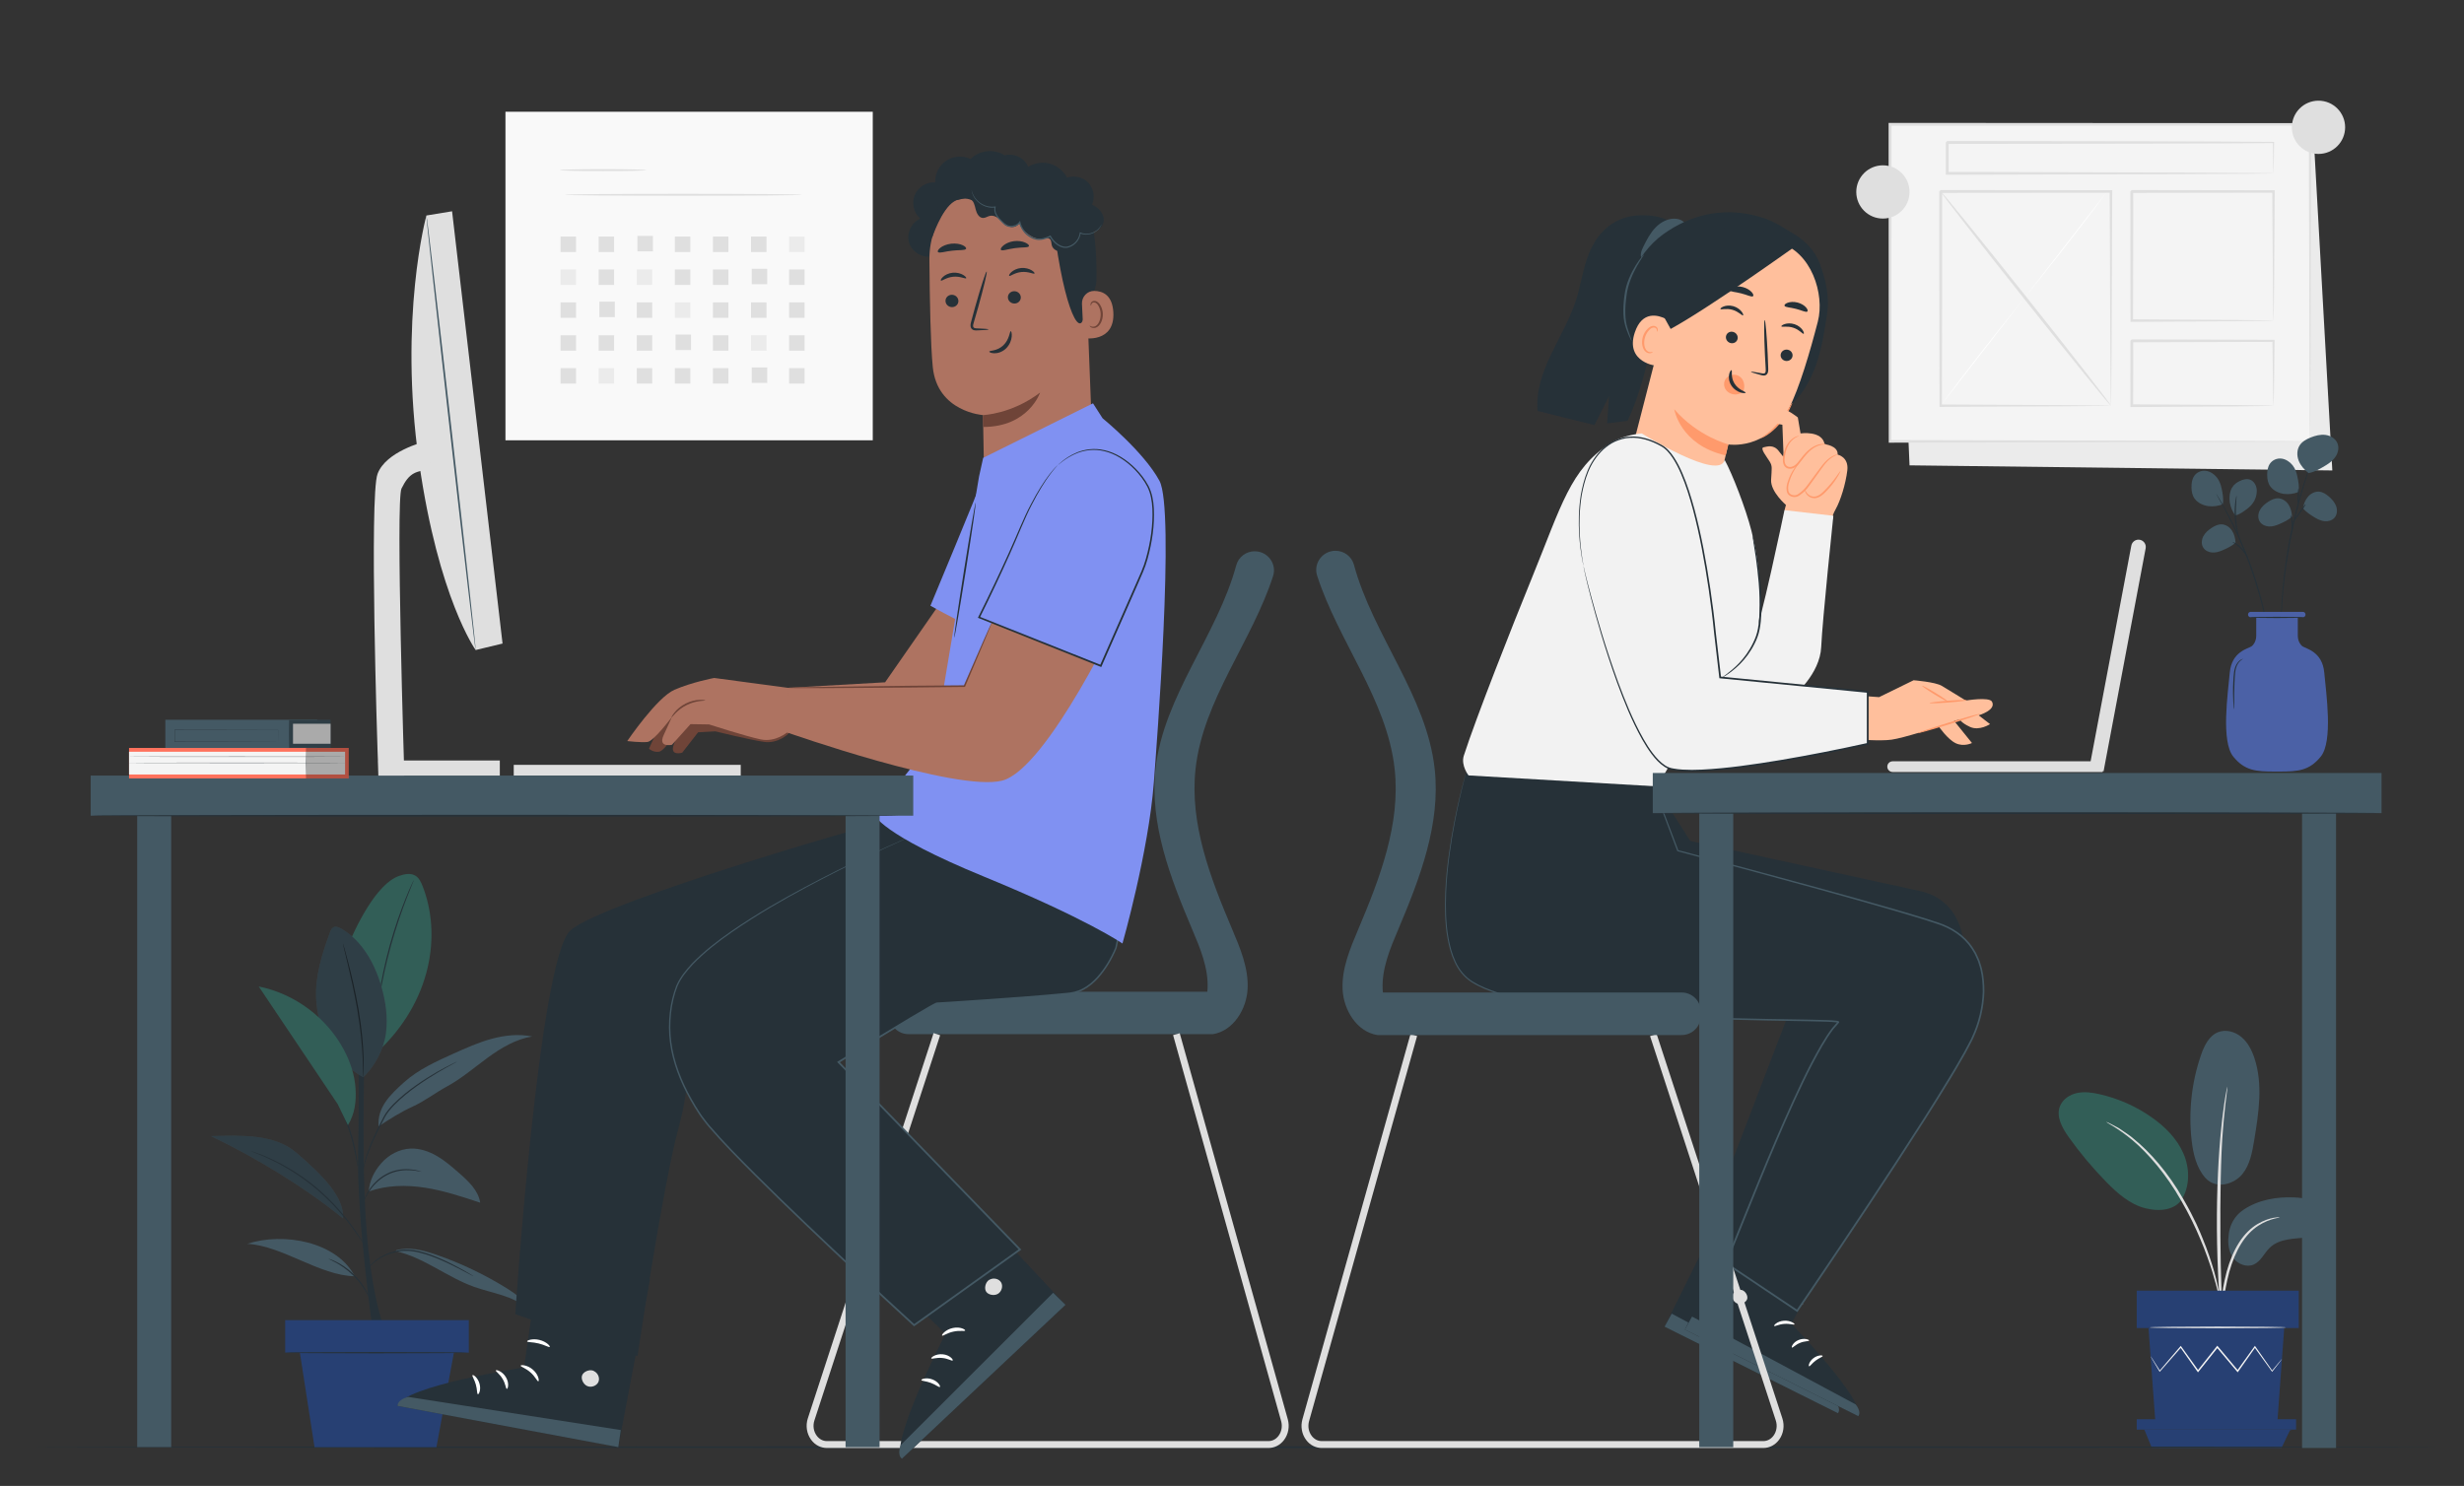 <svg xmlns="http://www.w3.org/2000/svg" xml:space="preserve" width="252mm" height="152mm" version="1.1" style="shape-rendering:geometricPrecision; text-rendering:geometricPrecision; image-rendering:optimizeQuality; fill-rule:evenodd; clip-rule:evenodd"
viewBox="0 0 25200 15200"
 xmlns:xlink="http://www.w3.org/1999/xlink"
 xmlns:xodm="http://www.corel.com/coreldraw/odm/2003">
 <rect x="0" y="0" width="25200" height="15200" fill="#333333" stroke="none"/>
 <defs>
  <style type="text/css">
   <![CDATA[
    .fil8 {fill:#263138;fill-rule:nonzero}
    .fil7 {fill:#274073;fill-rule:nonzero}
    .fil6 {fill:#325E57;fill-rule:nonzero}
    .fil5 {fill:#445964;fill-rule:nonzero}
    .fil13 {fill:#4B61A6;fill-rule:nonzero}
    .fil14 {fill:#6F4438;fill-rule:nonzero}
    .fil16 {fill:#8091F2;fill-rule:nonzero}
    .fil15 {fill:#AE7361;fill-rule:nonzero}
    .fil1 {fill:#DFDFDF;fill-rule:nonzero}
    .fil2 {fill:#EBEBEB;fill-rule:nonzero}
    .fil12 {fill:#F2F2F2;fill-rule:nonzero}
    .fil4 {fill:#F4F4F4;fill-rule:nonzero}
    .fil0 {fill:#F9F9F9;fill-rule:nonzero}
    .fil17 {fill:#FF725D;fill-rule:nonzero}
    .fil11 {fill:#FF9A6C;fill-rule:nonzero}
    .fil10 {fill:#FFBF9C;fill-rule:nonzero}
    .fil3 {fill:white;fill-rule:nonzero}
    .fil9 {fill:black;fill-rule:nonzero;fill-opacity:0.302}
   ]]>
  </style>
 </defs>
 <g id="Capa_x0020_1">
  <polygon class="fil0" points="8925.95,4503.87 5169.41,4503.87 5169.41,1143.04 8925.95,1143.04 "/>
  <path class="fil1" d="M6609.8 1740.2c0,5.54 -197.72,10.04 -441.57,10.04 -243.95,0 -441.63,-4.5 -441.63,-10.04 0,-5.54 197.68,-10.04 441.63,-10.04 243.85,0 441.57,4.5 441.57,10.04z"/>
  <path class="fil1" d="M8201.5 1992.54c0,5.55 -543.2,10.03 -1213.12,10.03 -670.16,0 -1213.25,-4.48 -1213.25,-10.03 0,-5.54 543.09,-10.03 1213.25,-10.03 669.92,0 1213.12,4.49 1213.12,10.03z"/>
  <polygon class="fil1" points="5891.33,2578.25 5733.07,2578.25 5733.07,2419.99 5891.33,2419.99 "/>
  <polygon class="fil1" points="6280.9,2578.25 6122.64,2578.25 6122.64,2419.99 6280.9,2419.99 "/>
  <polygon class="fil1" points="6677.65,2571.07 6519.39,2571.07 6519.39,2412.81 6677.65,2412.81 "/>
  <polygon class="fil1" points="7060.04,2578.25 6901.78,2578.25 6901.78,2419.99 7060.04,2419.99 "/>
  <polygon class="fil1" points="7449.61,2578.25 7291.35,2578.25 7291.35,2419.99 7449.61,2419.99 "/>
  <polygon class="fil1" points="7839.18,2578.25 7680.92,2578.25 7680.92,2419.99 7839.18,2419.99 "/>
  <polygon class="fil2" points="8228.74,2578.25 8070.48,2578.25 8070.48,2419.99 8228.74,2419.99 "/>
  <polygon class="fil2" points="5891.33,2914.71 5733.07,2914.71 5733.07,2756.45 5891.33,2756.45 "/>
  <polygon class="fil1" points="6280.9,2914.71 6122.64,2914.71 6122.64,2756.45 6280.9,2756.45 "/>
  <polygon class="fil2" points="6670.48,2914.71 6512.21,2914.71 6512.21,2756.45 6670.48,2756.45 "/>
  <polygon class="fil1" points="7060.04,2914.71 6901.78,2914.71 6901.78,2756.45 7060.04,2756.45 "/>
  <polygon class="fil1" points="7449.61,2914.71 7291.35,2914.71 7291.35,2756.45 7449.61,2756.45 "/>
  <polygon class="fil1" points="7846.36,2907.53 7688.1,2907.53 7688.1,2749.26 7846.36,2749.26 "/>
  <polygon class="fil1" points="8228.74,2914.71 8070.48,2914.71 8070.48,2756.45 8228.74,2756.45 "/>
  <polygon class="fil1" points="5891.33,3251.17 5733.07,3251.17 5733.07,3092.91 5891.33,3092.91 "/>
  <polygon class="fil1" points="6288.09,3243.98 6129.82,3243.98 6129.82,3085.72 6288.09,3085.72 "/>
  <polygon class="fil1" points="6670.48,3251.17 6512.21,3251.17 6512.21,3092.91 6670.48,3092.91 "/>
  <polygon class="fil2" points="7060.04,3251.17 6901.78,3251.17 6901.78,3092.91 7060.04,3092.91 "/>
  <polygon class="fil1" points="7449.61,3251.17 7291.35,3251.17 7291.35,3092.91 7449.61,3092.91 "/>
  <polygon class="fil1" points="7839.18,3251.17 7680.92,3251.17 7680.92,3092.91 7839.18,3092.91 "/>
  <polygon class="fil1" points="8228.74,3251.17 8070.48,3251.17 8070.48,3092.91 8228.74,3092.91 "/>
  <polygon class="fil1" points="5891.33,3587.63 5733.07,3587.63 5733.07,3429.36 5891.33,3429.36 "/>
  <polygon class="fil1" points="6280.9,3587.63 6122.64,3587.63 6122.64,3429.36 6280.9,3429.36 "/>
  <polygon class="fil1" points="6670.48,3587.63 6512.21,3587.63 6512.21,3429.36 6670.48,3429.36 "/>
  <polygon class="fil1" points="7067.22,3580.44 6908.96,3580.44 6908.96,3422.18 7067.22,3422.18 "/>
  <polygon class="fil1" points="7449.61,3587.63 7291.35,3587.63 7291.35,3429.36 7449.61,3429.36 "/>
  <polygon class="fil2" points="7839.18,3587.63 7680.92,3587.63 7680.92,3429.36 7839.18,3429.36 "/>
  <polygon class="fil1" points="8228.74,3587.63 8070.48,3587.63 8070.48,3429.36 8228.74,3429.36 "/>
  <polygon class="fil1" points="5891.33,3924.08 5733.07,3924.08 5733.07,3765.81 5891.33,3765.81 "/>
  <polygon class="fil2" points="6280.9,3924.08 6122.64,3924.08 6122.64,3765.81 6280.9,3765.81 "/>
  <polygon class="fil1" points="6670.48,3924.08 6512.21,3924.08 6512.21,3765.81 6670.48,3765.81 "/>
  <polygon class="fil1" points="7060.04,3924.08 6901.78,3924.08 6901.78,3765.81 7060.04,3765.81 "/>
  <polygon class="fil1" points="7449.61,3924.08 7291.35,3924.08 7291.35,3765.81 7449.61,3765.81 "/>
  <polygon class="fil1" points="7846.36,3916.9 7688.1,3916.9 7688.1,3758.64 7846.36,3758.64 "/>
  <polygon class="fil1" points="8228.74,3924.08 8070.48,3924.08 8070.48,3765.81 8228.74,3765.81 "/>
  <path class="fil3" d="M19859.82 2407.85c-0.02,-0.12 1.22,-0.25 3.64,-0.37 2.82,-0.11 6.37,-0.25 10.76,-0.43 9.46,-0.66 23.48,0 41.5,2.07 17.87,2.82 39.84,7.66 63.41,18.86 23.47,11.12 47.81,29.31 69,54.58 20.42,25.7 39.14,57.6 47.81,96.02 8.22,38.43 4.04,81.62 -10.46,123.2 -7.08,20.9 -16.7,41.46 -28.02,61.58 -11.25,20.08 -22.54,40.29 -31.93,62.21 -18.82,43.51 -33.73,91.41 -40.31,141.49l-0.43 3.32 -3.22 0.06c-31.48,0.51 -64.73,1.05 -98.47,1.59 -35.37,0.56 -70.24,1.1 -103.27,1.62l-3.67 0.06 -0.13 -3.74c-1.69,-50.17 -24.25,-95.83 -47.89,-136.29 -11.98,-20.44 -25.08,-39.57 -37.33,-58.97 -12.01,-19.01 -25.51,-37.22 -35.04,-57.12 -19.67,-39.67 -23.03,-83.61 -15.62,-121.46 7.13,-37.92 19.72,-72.29 38.47,-99.37 18.68,-27.06 42.45,-45.92 64.91,-58.43 22.56,-12.57 43.81,-19.38 61.24,-23.67 17.49,-4.23 31.35,-5.89 40.71,-6.63 4.7,-0.26 8.28,-0.47 10.7,-0.42 2.4,-0.01 3.62,0.14 3.64,0.24 0,0.14 -1.23,0.23 -3.62,0.47 -2.78,0.29 -6.26,0.65 -10.58,1.1 -9.27,1.19 -22.97,3.28 -40.18,7.87 -17.15,4.65 -37.99,11.76 -59.98,24.45 -21.87,12.61 -44.82,31.32 -62.73,57.86 -17.93,26.36 -30.06,60.34 -36.76,97.51 -6.97,37.1 -3.43,79.26 15.76,117.56 9.33,19.26 22.56,36.95 34.94,56.37 12.17,19.08 25.47,38.41 37.62,58.98 23.97,40.88 47.3,87.18 49.19,139.84l-3.78 -3.67c33.05,-0.53 67.9,-1.1 103.28,-1.68 33.73,-0.52 66.99,-1.05 98.48,-1.53l-3.66 3.37c6.81,-51.5 21.96,-99.5 41.17,-143.66 9.51,-22.1 21.22,-42.86 32.45,-62.72 11.22,-19.77 20.75,-39.94 27.77,-60.35 14.41,-40.68 18.64,-82.57 10.96,-119.82 -8.04,-37.06 -26.24,-68.87 -45.91,-94.08 -20.46,-24.9 -43.99,-42.96 -66.85,-54.23 -22.93,-11.3 -44.48,-16.47 -62.08,-19.68 -17.75,-2.46 -31.66,-3.56 -41.1,-3.34 -4.4,-0.12 -7.93,-0.21 -10.74,-0.28 -2.41,-0.11 -3.65,-0.22 -3.65,-0.34z"/>
  <path class="fil3" d="M19910.95 2961.75c0,0 -0.26,-1.06 -0.61,-3.13 -0.37,-2.2 -0.86,-5.28 -1.51,-9.25 -1.27,-8.27 -3.09,-20.24 -5.45,-35.59 -4.45,-30.94 -11.11,-75.76 -15.58,-131.54 -1.04,-13.95 -2.02,-28.58 -2.58,-43.84 -0.49,-15.26 -1.15,-31.16 -0.27,-47.66 0.94,-16.44 3.61,-33.75 11.24,-49.9 7.63,-15.88 20.33,-30.8 38.03,-38.08 17.55,-7.55 39.86,-3.61 54.28,10.34 7.1,6.98 11.87,16.96 11.64,27.3 -0.04,10.3 -4.02,20.34 -10.19,28.57 -6.14,8.35 -14.7,14.79 -23.99,19.37 -9.33,4.67 -19.44,7.59 -29.64,9.84 -20.43,4.3 -41.54,6.67 -62.94,7.32 -21.39,0.48 -42.58,0.1 -63.32,-3.06 -10.34,-1.69 -20.54,-4.37 -30.01,-8.67 -9.5,-4.26 -18.16,-10.33 -25.14,-17.87 -6.97,-7.53 -12.28,-16.69 -14.47,-26.67 -2.32,-9.99 -0.77,-20.57 3.55,-29.54 4.31,-8.96 11.6,-16.65 20.86,-20.29 9.27,-3.76 19.79,-2.7 28.38,1.31 8.68,4.01 15.88,10.48 21.17,18.01 5.32,7.62 8.5,16.25 10.61,24.84 4.08,17.34 3.97,34.52 5.03,50.87 1.71,32.83 3.31,63.39 4.77,91.32 2.81,55.74 5.08,100.89 6.67,132.25 0.72,15.52 1.27,27.61 1.65,35.96 0.16,4.02 0.27,7.13 0.35,9.37 0.07,2.09 0.03,3.18 0.03,3.18 0,0 -0.18,-1.07 -0.35,-3.17 -0.15,-2.22 -0.37,-5.34 -0.65,-9.33 -0.52,-8.36 -1.28,-20.44 -2.24,-35.95 -1.82,-31.33 -4.43,-76.46 -7.65,-132.18 -1.58,-27.92 -3.3,-58.5 -5.15,-91.31 -1.1,-16.38 -1.09,-33.52 -5.13,-50.36 -2.05,-8.36 -5.18,-16.7 -10.21,-23.88 -5.06,-7.16 -11.94,-13.29 -20.07,-17.01 -8.08,-3.74 -17.72,-4.64 -26.14,-1.22 -8.44,3.34 -15.24,10.47 -19.25,18.88 -4.05,8.42 -5.47,18.28 -3.3,27.6 2.07,9.37 7.09,18.07 13.76,25.25 13.42,14.71 33.22,22.42 53.41,25.56 20.37,3.09 41.54,3.49 62.75,3.02 21.23,-0.64 42.17,-3 62.38,-7.25 10.05,-2.2 19.91,-5.07 28.91,-9.57 9.02,-4.42 17.12,-10.53 22.93,-18.44 5.87,-7.79 9.58,-17.25 9.62,-26.76 0.24,-9.56 -4.11,-18.63 -10.71,-25.18 -13.48,-13.08 -34.56,-16.94 -51.14,-9.8 -16.82,6.87 -29.2,21.22 -36.63,36.62 -7.44,15.62 -10.16,32.59 -11.14,48.84 -0.92,16.33 -0.33,32.21 0.11,47.43 0.49,15.25 1.4,29.85 2.38,43.77 4.17,55.71 10.49,100.55 14.58,131.54 2.1,15.39 3.74,27.38 4.87,35.68 0.51,3.97 0.91,7.06 1.2,9.28 0.26,2.09 0.3,3.18 0.3,3.18z"/>
  <path class="fil3" d="M19779.67 2967.01c0.49,0.45 1.33,12.38 2.6,33.14 1.24,24.06 2.71,52.83 4.44,86.39l-0.82 -2.1c20.05,23.09 42.69,49.19 67.13,77.36l-3.45 -1.48c24.43,-1.38 50.53,-2.85 77.61,-4.38l-3.28 1.65c12.46,-15.2 25.42,-31.03 38.65,-47.19 6.54,-7.95 13.02,-15.84 19.39,-23.59l-1.04 3.04c-1.04,-45.5 -2.04,-88.57 -2.95,-127.85l4.25 4.01c-56.57,0.64 -105.59,1.18 -144.99,1.62 -15.73,-0.03 -29.56,-0.04 -41.92,-0.06 -9.84,-0.08 -15.28,-0.26 -15.62,-0.56 -0.33,-0.31 4.49,-0.75 13.82,-1.33 12.06,-0.62 25.56,-1.32 40.92,-2.12 40.12,-1.59 90.01,-3.54 147.57,-5.8l4.12 -0.17 0.13 4.19c1.18,39.28 2.48,82.34 3.84,127.82l0.06 1.69 -1.09 1.34c-6.37,7.76 -12.84,15.65 -19.37,23.62 -13.26,16.13 -26.25,31.91 -38.74,47.11l-1.28 1.55 -2 0.1c-27.08,1.32 -53.19,2.59 -77.64,3.79l-2.12 0.11 -1.34 -1.6c-23.97,-28.56 -46.18,-55.02 -65.86,-78.44l-0.81 -0.97 0 -1.16c-0.33,-34.41 -0.61,-63.91 -0.85,-88.59 0.01,-20.6 0.16,-31.61 0.64,-31.14z"/>
  <path class="fil3" d="M19979.98 3079.33c-0.11,0.2 -2.69,-1.01 -7.36,-3.12 -4.66,-2.11 -11.5,-5 -20.14,-7.97 -17.21,-5.97 -42.22,-11.54 -70.1,-10.68 -27.87,0.84 -52.49,7.92 -69.31,14.93 -8.46,3.49 -15.1,6.78 -19.62,9.18 -4.52,2.4 -7.03,3.76 -7.16,3.56 -0.09,-0.17 2.18,-1.88 6.56,-4.61 4.37,-2.73 10.92,-6.35 19.36,-10.14 16.77,-7.61 41.73,-15.17 70.08,-16.01 28.34,-0.88 53.72,5.14 70.93,11.7 8.64,3.27 15.4,6.5 19.94,8.97 4.53,2.45 6.92,4.02 6.82,4.19z"/>
  <path class="fil3" d="M19979.95 3048.27c-0.11,0.2 -2.69,-1 -7.36,-3.11 -4.66,-2.12 -11.5,-5.02 -20.14,-7.98 -17.21,-5.97 -42.22,-11.52 -70.09,-10.67 -27.88,0.84 -52.5,7.91 -69.32,14.93 -8.45,3.49 -15.1,6.78 -19.62,9.18 -4.54,2.39 -7.03,3.75 -7.16,3.56 -0.11,-0.17 2.18,-1.88 6.55,-4.61 4.39,-2.74 10.94,-6.36 19.36,-10.14 16.79,-7.63 41.75,-15.17 70.09,-16.02 28.35,-0.88 53.71,5.14 70.93,11.7 8.65,3.27 15.42,6.5 19.94,8.96 4.53,2.46 6.92,4.03 6.82,4.2z"/>
  <path class="fil3" d="M19978.13 3018.75c-0.12,0.2 -2.7,-1.01 -7.36,-3.12 -4.67,-2.12 -11.5,-5.02 -20.16,-7.97 -17.2,-5.98 -42.21,-11.54 -70.09,-10.68 -27.87,0.84 -52.5,7.93 -69.32,14.93 -8.43,3.49 -15.08,6.78 -19.6,9.18 -4.54,2.4 -7.04,3.77 -7.17,3.56 -0.1,-0.17 2.19,-1.88 6.56,-4.61 4.37,-2.73 10.92,-6.37 19.36,-10.14 16.78,-7.61 41.73,-15.17 70.09,-16.01 28.35,-0.88 53.71,5.14 70.92,11.71 8.64,3.26 15.41,6.49 19.93,8.94 4.54,2.47 6.93,4.04 6.84,4.21z"/>
  <polygon class="fil2" points="19380.18,1296.5 19529.36,4760.14 23853.25,4812.28 23659.13,1342.27 "/>
  <polygon class="fil4" points="23625.21,4514.93 19330.08,4514.93 19330.08,1271.68 23625.21,1271.68 "/>
  <path class="fil1" d="M23625.21 4514.93c0,0 -0.89,-20.89 -1.33,-60.16 -0.31,-40.13 -0.77,-97.89 -1.38,-173.06 -0.72,-152.07 -1.77,-373.61 -3.12,-656.27 -1.52,-565.52 -3.68,-1374.75 -6.31,-2353.76l12.12 12.12c-1214.23,0.75 -2696.36,1.65 -4294.74,2.65l-0.35 0 14.74 -14.77c-0.52,1166.42 -1,2270.84 -1.43,3243.25l-13.31 -13.33c1270.84,2.73 2342.83,5.02 3098.15,6.64 377.71,1.52 676.03,2.71 881.11,3.54 101.75,0.69 180.13,1.23 234.22,1.61 26.05,0.33 46.07,0.58 60.6,0.77 13.68,0.25 21.03,0.77 21.03,0.77 0,0 -6.31,0.52 -19.49,0.77 -14.18,0.19 -33.71,0.44 -59.12,0.77 -53.49,0.37 -131,0.89 -231.57,1.6 -204.38,0.81 -501.7,2.02 -878.12,3.54 -757.42,1.63 -1832.41,3.92 -3106.81,6.65l-13.33 0.02 0 -13.35c-0.43,-972.41 -0.93,-2076.83 -1.45,-3243.25l0 -14.78 14.78 0 0.35 0c1598.38,1 3080.51,1.89 4294.74,2.64l12.16 0 -0.02 12.14c-2.62,982.17 -4.79,1794.01 -6.31,2361.36 -1.33,281.49 -2.39,502.11 -3.1,653.56 -0.61,74.15 -1.06,131.17 -1.4,170.75 -0.43,38.44 -1.31,57.58 -1.31,57.58z"/>
  <polygon class="fil4" points="21589.36,4150.02 19848.22,4150.02 19848.22,1958.77 21589.36,1958.77 "/>
  <path class="fil1" d="M21589.36 4150.02c-0.25,-0.25 -0.52,-3.98 -0.77,-11.06 -0.21,-8.3 -0.44,-18.45 -0.77,-31.17 -0.37,-28.86 -0.89,-68.76 -1.56,-119.82 -0.83,-105.88 -2.02,-257.79 -3.52,-449.57 -1.6,-385.71 -3.89,-931.53 -6.6,-1579.63l13.2 13.22c-518.85,0.46 -1112.65,0.98 -1740.93,1.54 -3.5,3.13 27.8,-27.73 14.58,-14.37l0 0.61 0 1.18 0 2.38 0 4.75 0 9.49 0 18.99 -0.02 37.92 0 75.57c0,50.25 -0.02,100.26 -0.04,150.01 -0.03,99.54 -0.09,197.99 -0.13,295.29 -0.17,194.6 -0.31,384.49 -0.48,568.6 -0.66,368.06 -1.29,712.97 -1.85,1026.07l-12.25 -12.24c522.38,2.62 955.81,4.81 1260.62,6.35 151.2,1.35 270.39,2.41 353.71,3.14 39.75,0.61 70.9,1.06 93.77,1.4 21.34,0.46 33.04,1.35 33.04,1.35 0.46,0.46 -9.89,0.9 -30.42,1.36 -22.28,0.35 -52.66,0.81 -91.44,1.39 -82.66,0.75 -200.92,1.81 -350.95,3.17 -306.67,1.52 -742.77,3.72 -1268.33,6.35l-12.24 0.06 -0.02 -12.33c-0.56,-313.1 -1.19,-658.01 -1.85,-1026.07 -0.17,-184.11 -0.32,-374 -0.48,-568.6 -0.04,-97.3 -0.09,-195.75 -0.15,-295.29 0,-49.75 -0.02,-99.76 -0.02,-150.01l0 -75.57 -0.02 -37.92 0 -18.99 0 -9.49 0 -4.75 0 -2.38 0 -1.18 0 -0.61c-13.16,13.04 17.89,-18.47 14.97,-15.18 628.28,0.57 1222.08,1.09 1740.93,1.54l13.31 0.03 -0.07 13.22c-2.7,651.64 -4.99,1200.4 -6.62,1588.21 -1.5,190.51 -2.66,341.4 -3.5,446.58 -0.66,49.93 -1.2,88.97 -1.58,117.21 -0.31,12.14 -0.56,21.8 -0.77,29.71 -0.25,6.58 -0.5,9.79 -0.75,9.54z"/>
  <polygon class="fil4" points="23251.73,1773.09 19914.92,1773.09 19914.92,1457.34 23251.73,1457.34 "/>
  <path class="fil1" d="M23251.73 1773.09c-0.38,-0.38 -0.75,-7.71 -1.17,-21.62 -0.35,-15.39 -0.83,-35.61 -1.42,-61.24 -0.79,-54.87 -1.93,-132.79 -3.39,-232.87l5.95 5.96c-562.7,5.19 -1845.4,8.79 -3336.61,8.79l-0.17 0c29.49,-29.51 8.18,-8.12 14.76,-14.68l0 0.06 0 0.33 0 0.63 0 1.27 0 2.54 0 5.06 0 10.14 0 20.24 -0.02 40.35c0,26.83 0,53.5 0,79.95 -0.02,52.87 -0.02,104.8 -0.04,155.07l-14.7 -14.71c933.15,2.48 1764.73,4.69 2365.19,6.27 299.38,1.86 541.01,3.33 709.91,4.38 82.5,0.87 147.16,1.56 193.15,2.06 20.99,0.41 37.67,0.75 50.65,1 11.49,0.33 17.55,0.66 17.91,1.02 0.33,0.33 -5.04,0.66 -15.91,1 -12.46,0.27 -28.53,0.6 -48.71,1.02 -45.21,0.48 -108.74,1.16 -189.82,2.04 -168.07,1.04 -408.54,2.54 -706.45,4.37 -603.19,1.58 -1438.54,3.79 -2375.92,6.27l-14.72 0.04 0 -14.76c0,-50.27 -0.02,-102.2 -0.04,-155.07 0,-26.45 0,-53.12 0,-79.95l0 -40.35 0 -20.24 0 -10.14 0 -5.06 0 -2.54 0 -1.27 0 -0.63 0 -0.33 0 -0.06c6.58,-6.62 -14.79,14.66 14.76,-14.85l0.17 0c1491.21,0 2773.91,3.62 3336.61,8.81l6.08 0.04 -0.1 5.93c-1.46,101.56 -2.58,180.65 -3.39,236.33 -0.59,25.07 -1.04,44.85 -1.4,59.89 -0.42,13.3 -0.79,19.88 -1.16,19.51z"/>
  <polygon class="fil4" points="23251.73,3279.42 21802.53,3279.42 21802.53,1958.77 23251.73,1958.77 "/>
  <path class="fil1" d="M23251.73 3279.42c-0.48,-0.46 -0.94,-9.16 -1.42,-25.53 -0.35,-18.28 -0.83,-41.98 -1.44,-71.67 -0.79,-64.57 -1.89,-155.09 -3.27,-269.23 -1.56,-232.34 -3.79,-560.41 -6.45,-954.22l12.55 12.55c-418.56,0.63 -916.24,1.4 -1449.05,2.21 -3.37,3.15 27.82,-27.86 14.64,-14.55l0 0.35 0 0.71 0 1.41 0 2.82 0 5.62 0 11.26 0 22.49 -0.02 44.83c0,29.84 0,59.56 -0.02,89.15 -0.02,59.16 -0.04,117.8 -0.08,175.87 -0.13,116.09 -0.25,229.85 -0.36,340.69 -0.47,221.54 -0.91,431.42 -1.33,625.24l-12.95 -12.95c429.79,2.69 789.91,4.96 1045.33,6.56 125.71,1.44 225.53,2.6 296.56,3.41 32.9,0.63 59.08,1.13 79.13,1.5 18.08,0.5 27.68,1 28.18,1.48 0.49,0.5 -8.13,1 -25.31,1.48 -19.4,0.4 -44.74,0.9 -76.6,1.52 -70.32,0.81 -169.17,1.96 -293.63,3.42 -257.46,1.6 -620.45,3.85 -1053.66,6.55l-12.95 0.09 -0.02 -13.06c-0.42,-193.82 -0.88,-403.7 -1.34,-625.24 -0.1,-110.84 -0.22,-224.6 -0.35,-340.69 -0.02,-58.07 -0.06,-116.71 -0.08,-175.87 0,-29.59 -0.02,-59.31 -0.02,-89.15l0 -44.83 0 -22.49 0 -11.26 0 -5.62 0 -2.82 0 -1.41 0 -0.71 0 -0.35c-13.21,13.07 17.92,-18.24 14.88,-15 532.81,0.82 1030.49,1.57 1449.05,2.21l12.66 0.02 -0.08 12.56c-2.64,397.1 -4.87,727.92 -6.45,962.2 -1.38,112.95 -2.48,202.49 -3.27,266.39 -0.59,28.7 -1.06,51.58 -1.44,69.28 -0.48,15.49 -0.94,23.26 -1.39,22.78z"/>
  <polygon class="fil4" points="23251.73,4150.02 21802.53,4150.02 21802.53,3486.47 23251.73,3486.47 "/>
  <path class="fil1" d="M23251.73 4150.02c-0.75,-0.73 -1.48,-17.32 -2.3,-48.1 -0.66,-33.38 -1.56,-77.71 -2.68,-133.25 -1.4,-117.09 -3.35,-281.01 -5.75,-482.2l10.7 10.7c-377.92,1.06 -887.86,2.5 -1449.07,4.06 -13.26,13.18 17.85,-17.99 14.66,-14.7l0 0.17 0 0.35 0 0.67 0 1.37 0 2.73 0 5.48 0 10.91 -0.02 21.8 0 43.42c-0.02,28.88 -0.02,57.59 -0.04,86.12 -0.04,57.08 -0.1,113.45 -0.12,168.96 -0.21,110.99 -0.4,218.56 -0.59,321.51l-13.99 -14.01c417.96,2.7 777.58,5.02 1036.29,6.68 126.69,1.63 228.52,2.92 302,3.87 33.46,0.71 60.43,1.3 81.57,1.75 18.74,0.59 28.75,1.15 29.34,1.71 0.56,0.58 -8.33,1.15 -26.01,1.73 -20.39,0.46 -46.4,1.04 -78.65,1.75 -72.74,0.94 -173.48,2.25 -298.8,3.85 -261.08,1.69 -623.96,4 -1045.74,6.69l-13.99 0.1 -0.02 -14.12c-0.19,-102.95 -0.38,-210.52 -0.57,-321.51 -0.06,-55.51 -0.1,-111.88 -0.14,-168.96 -0.02,-28.53 -0.02,-57.24 -0.04,-86.12l0 -43.42 0 -21.8 0 -10.91 0 -5.48 0 -2.73 0 -1.37 0 -0.67 0 -0.35 0 -0.17c-3.25,3.12 27.98,-28.03 14.86,-14.85 561.21,1.59 1071.15,3 1449.07,4.06l10.87 0.02 -0.14 10.71c-2.4,203.9 -4.35,370.07 -5.75,488.74 -1.12,54.54 -2.02,98.08 -2.69,130.83 -0.79,29.61 -1.52,44.73 -2.26,43.98z"/>
  <path class="fil3" d="M21546.28 1962.56c-538.97,744.51 -1159.11,1442.97 -1698.06,2187.46l1698.06 -2187.46z"/>
  <polygon class="fil3" points="19848.22,1958.77 21589.36,4150.02 "/>
  <path class="fil1" d="M21589.36 4150.02c-6.39,5.08 -401.37,-481.37 -882.09,-1086.39 -480.9,-605.23 -865.44,-1099.8 -859.05,-1104.86 6.38,-5.08 401.27,481.27 882.16,1086.49 480.75,605 865.35,1099.7 858.98,1104.76z"/>
  <path class="fil1" d="M19529.36 1963.43c0,150.43 -121.94,272.37 -272.37,272.37 -150.45,0 -272.39,-121.94 -272.39,-272.37 0,-150.45 121.94,-272.39 272.39,-272.39 150.43,0 272.37,121.94 272.37,272.39z"/>
  <path class="fil1" d="M23984.29 1302.25c0,150.43 -121.94,272.37 -272.37,272.37 -150.45,0 -272.41,-121.94 -272.41,-272.37 0,-150.45 121.96,-272.39 272.41,-272.39 150.43,0 272.37,121.94 272.37,272.39z"/>
  <path class="fil5" d="M22944.63 12375.04c151.23,-101.87 339.49,-134.84 521.63,-126.2 97.85,4.64 201.29,21.66 275.05,86.12 73.76,64.47 100.98,189.92 33.22,260.65 -40.34,42.1 -101.94,54.99 -159.93,61.1 -140.07,14.73 -298.16,8.25 -400.06,105.49 -58.14,55.47 -91.25,140.26 -164.72,172.79 -71.87,31.83 -161.18,-2.34 -208.6,-65.02 -47.41,-62.69 -58.58,-146.68 -49.01,-224.69 0,0 0.07,-167.62 152.42,-270.24z"/>
  <path class="fil5" d="M22553.17 12047.16c114.86,129.06 300.7,60.14 379.35,-36.03 78.66,-96.17 101.6,-224.9 121.85,-347.48 46.28,-280.06 91.64,-573.49 1.4,-842.62 -26.98,-80.47 -67.45,-159.12 -132.57,-213.54 -65.12,-54.41 -158.52,-80.4 -237.49,-49.33 -93.46,36.76 -142.36,138.23 -175.17,233.16 -96.46,279.03 -129.64,579.74 -96.33,873.09 15.54,137 48.48,278.73 138.96,382.75z"/>
  <path class="fil6" d="M22306.49 12280.47c92.03,-139.33 90.67,-326.67 24.54,-479.99 -66.14,-153.32 -189.37,-275.91 -326.07,-371.78 -160.29,-112.4 -342.69,-193.11 -533.66,-236.15 -75.15,-16.94 -153.64,-28.06 -228.97,-11.89 -75.32,16.18 -147.47,64.1 -175.07,136.03 -40.81,106.34 23.77,221.99 89.84,314.76 116.42,163.46 245.71,317.74 386.28,460.95 113.1,115.21 240.29,227.02 396.77,266.76 156.47,39.74 311.26,14.81 378.51,-98.35l-12.17 19.66z"/>
  <path class="fil1" d="M22733.96 13827.51c1.86,-0.11 2.18,-23.23 1.44,-64.91 -0.91,-47.03 -2.06,-106.06 -3.43,-176.31 -0.45,-74.29 0.05,-162.83 9.31,-260.26 9.22,-97.19 28.99,-203.66 57.64,-312.64 30.16,-108.54 70.71,-208.72 122.16,-291.08 50.98,-82.63 114.15,-145.51 175.87,-184.74 61.42,-39.83 118.36,-59.75 158.09,-70.28 40.26,-8.95 62.71,-14.83 62.52,-16.64 -0.2,-1.83 -23.1,0.55 -64.84,6.57 -41.15,7.62 -100.81,25.24 -165.87,64.53 -65.35,38.63 -132.66,102.85 -186.39,187.41 -54.27,84.27 -96.46,186.75 -127.15,297.22 -29.14,110.9 -48.32,218.37 -56.4,317.5 -8.04,98.97 -6.56,188.25 -3.71,262.88 3.12,74.68 8.04,134.86 11.88,176.41 3.92,41.54 7.08,64.44 8.88,64.34z"/>
  <path class="fil1" d="M22790.84 14032.82c0.9,-0.16 0.27,-10.43 -1.75,-29.85 -2.67,-22.26 -6.03,-50.3 -10.14,-84.73 -8.81,-73.52 -21.22,-179.97 -32.66,-311.86 -24.23,-263.63 -34.69,-549.18 -37.63,-953.16 -2.47,-379.89 2.05,-822.87 27.49,-1113.51 5.03,-66 10.9,-125.57 16.88,-177.81 5.4,-52.31 9.97,-97.39 15.18,-134.04 4.13,-34.41 7.49,-62.44 10.17,-84.7 2.03,-19.42 2.66,-29.69 1.76,-29.84 -0.9,-0.15 -3.31,9.83 -7.05,28.99 -3.96,22.08 -8.96,49.91 -15.1,84.08 -6.8,36.51 -12.87,81.49 -19.7,133.74 -7.39,52.2 -14.58,111.78 -20.82,177.83 -27.94,263.93 -47.33,630.5 -44.71,1035.47 2.94,404.81 25.78,771.04 54.86,1034.78 13.84,131.95 29.12,238.29 41.1,311.49 6.13,34.18 11.12,62.01 15.08,84.1 3.73,19.18 6.13,29.17 7.04,29.02z"/>
  <path class="fil1" d="M22710.5 13330.7c1.82,-0.28 -2.18,-31.7 -10.98,-88.46 -9.91,-56.52 -27.35,-137.83 -55.16,-236.69 -28.75,-98.5 -66.44,-215.05 -118.89,-340.35 -23.09,-57.38 -77.68,-194.97 -194.51,-396.43 -154.84,-273.37 -347.02,-489.2 -507.32,-618.06 -38.12,-34.72 -78.81,-58.22 -111.94,-82.04 -17.02,-11.28 -32.24,-22.74 -47.39,-31.46 -15.16,-8.03 -29.26,-15.49 -42.33,-22.42 -50.93,-26.73 -79.32,-40.65 -80.12,-39 -3.56,6.25 113.85,58.04 269.81,189.38 155.35,131.08 342.75,345.83 496.32,616.9 85.14,146.81 148.03,279.29 194.9,392.53 53.34,123.92 92.6,239.06 123.47,336.29 29.94,97.58 50.06,177.75 63.03,233.38 11.86,55.85 19.31,86.71 21.11,86.43z"/>
  <polygon class="fil7" points="21973.4,13584.71 22044.21,14554.86 23290.53,14554.86 23361.34,13584.71 "/>
  <polygon class="fil7" points="21853.02,13202.32 21853.02,13584.71 23510.05,13584.71 23510.05,13202.32 "/>
  <polygon class="fil7" points="21853.02,14517.74 21853.02,14623.73 21930.88,14623.73 23482.67,14623.73 23482.67,14517.74 "/>
  <polygon class="fil7" points="22007.19,14810.29 21930.88,14623.73 23423.31,14623.73 23334.27,14810.29 "/>
  <path class="fil4" d="M23338.2 13901.78c0.28,0.23 -1.7,3.25 -5.81,8.91 -4.94,6.56 -11.07,14.69 -18.62,24.7 -17.7,22.66 -42.02,53.77 -72.6,92.91l-3.23 4.14 -3.13 -4.33c-45.63,-63.11 -106.6,-147.43 -178.37,-246.69l10.26 0c-53.06,75.12 -112.15,158.81 -175.61,248.66l-5.51 7.79 -6.16 -7.33c-64.81,-77.11 -135.19,-160.85 -208.27,-247.8l12.01 -0.15c-3.62,4.54 -7.53,9.47 -11.46,14.4 -64.59,80.98 -127.11,159.35 -186.23,233.47l-6.21 7.78 -5.73 -8.1c-63.22,-89.46 -122.29,-173.04 -175.7,-248.6l10.22 0.48c-86.59,98.66 -160.02,182.33 -216.39,246.54l-3.84 4.38 -2.93 -4.93c-28.53,-47.92 -51.27,-86.14 -67.75,-113.83 -7.09,-12.35 -12.82,-22.34 -17.38,-30.31 -3.83,-6.93 -5.65,-10.6 -5.32,-10.81 0.33,-0.2 2.8,3.07 7.26,9.61 5.06,7.67 11.4,17.28 19.24,29.17 17.3,27.19 41.18,64.71 71.12,111.75l-6.77 -0.55c55.46,-64.99 127.72,-149.68 212.92,-249.54l5.37 -6.29 4.85 6.78c53.89,75.23 113.49,158.43 177.28,247.47l-11.93 -0.32c58.97,-74.23 121.34,-152.71 185.78,-233.81 3.93,-4.94 7.85,-9.86 11.46,-14.4l5.92 -7.43 6.09 7.28c72.88,87.11 143.07,171.02 207.7,248.28l-11.66 0.46c64.08,-89.39 123.77,-172.66 177.36,-247.41l5.2 -7.25 5.08 7.25c70.25,100.35 129.93,185.58 174.6,249.38l-6.35 -0.19c31.83,-38.15 57.12,-68.47 75.53,-90.55 8.2,-9.49 14.86,-17.19 20.23,-23.41 4.66,-5.21 7.2,-7.79 7.48,-7.56z"/>
  <path class="fil4" d="M23378.68 13578.31c0,4.29 -312.28,7.76 -697.41,7.76 -385.28,0 -697.5,-3.47 -697.5,-7.76 0,-4.28 312.22,-7.76 697.5,-7.76 385.13,0 697.41,3.48 697.41,7.76z"/>
  <path class="fil7" d="M23441.65 14634.18c0,4.29 -339.39,7.76 -757.96,7.76 -418.72,0 -758.04,-3.47 -758.04,-7.76 0,-4.28 339.32,-7.75 758.04,-7.75 418.57,0 757.96,3.47 757.96,7.75z"/>
  <path class="fil8" d="M24966.53 14803.56c0,5.07 -5513.38,9.19 -12312.9,9.19 -6801.89,0 -12314.1,-4.12 -12314.1,-9.19 0,-5.07 5512.21,-9.18 12314.1,-9.18 6799.52,0 12312.9,4.11 12312.9,9.18z"/>
  <path class="fil8" d="M3817.64 13647.69c0,0 -169.12,-1162.7 -155.02,-1839.18 14.09,-676.48 -0.84,-1437.53 -0.84,-1437.53l77.93 0c0,0 -52.77,1342.76 4.67,2152.6 57.39,809.22 208.61,1124.11 208.61,1124.11l-135.35 0z"/>
  <path class="fil6" d="M4321.39 9062.77c-15.67,-39.72 -34.93,-81.1 -71,-103.96 -49.43,-31.33 -114.25,-18.3 -169.43,1.21 -235.47,83.28 -444.2,522.3 -539.37,753.21l312.61 1053.32c564.24,-523.46 661.95,-1210.18 467.19,-1703.78z"/>
  <path class="fil8" d="M4232.14 9001.43c0.41,0.18 -1.16,4.91 -4.53,13.74 -4.03,10.09 -9.09,22.79 -15.31,38.38 -13.7,33.14 -32.93,81.35 -55.91,141.18 -46.06,119.6 -104.69,286.83 -157.12,475.22 -52.21,188.52 -88.17,362.06 -110.35,488.29 -11.15,63.11 -19.53,114.33 -24.86,149.79 -2.71,16.56 -4.92,30.05 -6.67,40.77 -1.67,9.3 -2.76,14.17 -3.19,14.11 -0.45,-0.05 -0.22,-5.02 0.62,-14.44 1.12,-10.81 2.53,-24.41 4.27,-41.12 3.81,-35.7 10.83,-87.19 20.84,-150.62 19.93,-126.85 54.58,-301.2 106.93,-490.23 52.56,-188.9 112.73,-356.14 161.05,-475.11 24.11,-59.51 44.65,-107.26 59.78,-139.82 7.13,-15.21 12.93,-27.61 17.54,-37.44 4.14,-8.51 6.51,-12.88 6.91,-12.7z"/>
  <path class="fil5" d="M3715.25 11019.11c-293.01,-161.9 -465.69,-466.51 -481.81,-800.88 -11.26,-233.75 60.55,-463.11 141.92,-682.53 7.06,-19.03 15.44,-39.54 33.1,-49.54 24.58,-13.92 55.33,-1.53 79.88,12.45 212.92,121.23 341.92,352.39 410.57,587.59 45.68,156.51 69.33,321.55 48.2,483.2 -21.13,161.66 -113.54,337.54 -231.86,449.71z"/>
  <path class="fil8" d="M3715.25 11019.11c-0.44,-0.02 -0.82,-4.88 -1.14,-14.13 -0.2,-10.67 -0.46,-24.04 -0.77,-40.43 -0.1,-35.08 -1.52,-85.86 -4.4,-148.48 -5.63,-125.28 -22.06,-297.96 -54.38,-486.6 -32.52,-188.66 -71.96,-357.61 -101.02,-479.72 -14.33,-59.74 -26.07,-108.71 -34.68,-144.59 -3.66,-15.98 -6.64,-29.02 -9.02,-39.43 -1.92,-9.04 -2.73,-13.85 -2.3,-13.97 0.43,-0.11 2.07,4.47 4.81,13.32 3,10.24 6.76,23.08 11.36,38.82 9.64,33.79 22.95,82.84 38.68,143.66 31.34,121.63 72.26,290.54 104.87,479.74 32.42,189.18 47.48,362.7 50.79,488.41 1.72,62.85 1.74,113.75 0.3,148.88 -0.66,16.4 -1.21,29.77 -1.65,40.44 -0.51,9.24 -1,14.09 -1.45,14.08z"/>
  <path class="fil9" d="M3715.25 11019.11c-293.01,-161.9 -465.69,-466.51 -481.81,-800.88 -11.26,-233.75 60.55,-463.11 141.92,-682.53 7.06,-19.03 15.44,-39.54 33.1,-49.54 24.58,-13.92 55.33,-1.53 79.88,12.45 212.92,121.23 341.92,352.39 410.57,587.59 45.68,156.51 69.33,321.55 48.2,483.2 -21.13,161.66 -113.54,337.54 -231.86,449.71z"/>
  <path class="fil5" d="M4045.84 12798.11c288.39,63.35 525.84,266.77 804.05,365.67 184.08,65.44 392.24,88.59 539.21,217.3 -35.26,-89.04 -118.87,-148.34 -200.1,-199.07 -228.79,-142.91 -473.79,-259.87 -728.77,-347.91 -130.89,-45.2 -272.91,-82.96 -406.28,-45.74l-8.11 9.75z"/>
  <path class="fil5" d="M3628.89 13055.03c-361.16,-5.82 -741.42,-313.3 -1100.92,-331.65 376.2,-121.46 914.86,-22.25 1100.92,331.65z"/>
  <path class="fil5" d="M3770 12188.66c183.4,-66.1 384.75,-69.24 577.39,-39.29 192.63,29.95 378.67,91.71 563.66,153.21 -18.53,-125.31 -120,-219.53 -215.34,-302.94 -71.74,-62.75 -144.03,-125.91 -226.34,-173.97 -82.31,-48.06 -176.22,-80.61 -271.44,-76.58 -114.89,4.86 -224.26,64.14 -299.6,151 -75.34,86.87 -115.86,174.27 -128.33,288.57z"/>
  <path class="fil5" d="M3028.78 11789.9c-227.35,-194.1 -571.7,-175.11 -870.56,-168.38 459.4,219.65 954.45,520.78 1350.12,841.34 12.14,-211.28 -192.38,-427.77 -479.56,-672.96z"/>
  <path class="fil9" d="M3028.78 11789.9c-227.35,-194.1 -571.7,-175.11 -870.56,-168.38 459.4,219.65 954.45,520.78 1350.12,841.34 12.14,-211.28 -192.38,-427.77 -479.56,-672.96z"/>
  <path class="fil5" d="M3872.25 11521.97c114.32,-76.21 229.97,-148.85 349.64,-203.22 119.65,-54.36 231.29,-140.97 346.87,-203.56 149.86,-81.15 279.69,-193.94 417.24,-294.54 137.56,-100.6 288.66,-191.41 456.98,-218.06 -137.27,-28.32 -280.68,-12.87 -415.88,24.05 -135.2,36.92 -263.63,94.72 -391.42,152.28 -177.34,79.89 -357.77,161.75 -502.74,291.45 -144.97,129.69 -276.01,257.68 -260.69,451.6z"/>
  <path class="fil8" d="M4843.29 13055.03c-0.22,0.38 -4.15,-1.33 -11.43,-4.93 -8.53,-4.42 -18.93,-9.81 -31.52,-16.33 -27.19,-14.48 -66.24,-35.92 -115.41,-60.64 -24.34,-12.85 -51.31,-26.26 -80.58,-39.99 -28.97,-14.4 -60.45,-28.58 -93.78,-43 -66.7,-28.49 -141.16,-58.21 -222.39,-77.5 -80.96,-19.88 -161.66,-24.24 -231.66,-5.83 -35.32,8.54 -68.58,16.96 -98.16,29.31 -29.7,12.04 -56.18,26.11 -79.24,40.68 -46.28,29.13 -78.61,60.01 -99.58,82.26 -20.92,22.41 -31.11,36.12 -32.03,35.43 -0.36,-0.26 1.88,-3.9 6.48,-10.62 4.52,-6.78 11.82,-16.33 21.82,-28.16 20.04,-23.5 51.86,-55.89 98.36,-86.56 23.17,-15.34 49.94,-30.17 80.12,-42.91 30.13,-13.08 64.13,-22.11 99.49,-30.98 71.54,-19.56 155.4,-15.39 237.37,4.83 82.49,19.62 157.34,49.93 224.18,79.17 33.39,14.8 64.84,29.42 93.7,44.27 29.19,14.21 56.01,28.13 80.12,41.53 48.76,25.82 87.2,48.51 113.66,64.34 12.12,7.37 22.14,13.45 30.34,18.44 6.87,4.34 10.37,6.8 10.14,7.19z"/>
  <path class="fil8" d="M3359.5 12876.06c0.31,-0.83 8.33,1.56 22.62,6.62 14.36,4.86 34.56,13.51 58.85,25.58 48.59,23.99 112.52,64.87 172.55,122.36 59.87,57.69 103.28,119.94 129.19,167.54 13.03,23.78 22.49,43.62 27.91,57.77 5.63,14.07 8.34,21.98 7.52,22.33 -2.08,0.92 -15.56,-29.66 -43.31,-75.53 -27.62,-45.87 -71.39,-106.1 -130.24,-162.82 -59.01,-56.51 -120.94,-97.83 -167.88,-123.59 -46.94,-25.9 -78.05,-38.15 -77.21,-40.26z"/>
  <path class="fil8" d="M2560.43 11771.77c0.15,-0.42 5.44,1.16 15.39,4.55 11.18,3.97 25.55,9.09 43.34,15.43 19.26,7.1 42.11,15.52 68.36,25.2 26.63,9.9 55.56,24.51 88.28,38.93 130.03,59.03 303.07,158.37 470.19,299.57 82.41,71.73 156.93,144.65 219.25,215.91 62.09,71.4 114.66,138.56 155.63,197.17 41.22,58.41 72.5,107.07 93.92,140.72 10.14,15.9 18.34,28.74 24.71,38.74 5.6,8.89 8.37,13.69 8.01,13.95 -0.36,0.26 -3.84,-4.04 -10.14,-12.47 -6.32,-8.42 -15.48,-20.97 -26.75,-37.43 -22.73,-32.85 -55.1,-80.64 -97.15,-138.19 -41.78,-57.73 -94.85,-124.01 -157.1,-194.61 -62.5,-70.46 -136.82,-142.68 -218.73,-213.98 -166.09,-140.31 -337.2,-240.23 -465.72,-301.14 -32.34,-14.89 -60.9,-30.02 -87.18,-40.52 -25.87,-10.43 -48.38,-19.51 -67.36,-27.17 -17.42,-7.25 -31.48,-13.11 -42.43,-17.67 -9.66,-4.17 -14.66,-6.57 -14.52,-6.99z"/>
  <path class="fil8" d="M4311.91 11985.65c-0.24,0.86 -10.51,-0.51 -28.79,-3.7 -9.94,-1.84 -20.94,-3.87 -33.18,-6.13 -12.9,-2.5 -27.97,-2.56 -44.36,-4.26 -64.95,-4.71 -159.57,0.65 -248.22,48.98 -44.72,22.63 -82.24,53.18 -112.94,83.81 -31.16,30.39 -54.8,62.07 -72.61,89.77 -36.24,55.46 -47.43,95.53 -49.64,94.75 -0.71,-0.18 1.32,-10.37 7.34,-28.15 6.64,-17.47 16.87,-42.85 34.56,-71.41 17.14,-28.81 40.48,-61.72 71.91,-93.31 30.94,-31.81 69.3,-63.52 115.37,-86.86 91.43,-49.82 189.31,-53.83 255.02,-46.65 16.61,2.3 31.85,3.03 44.77,6.23 12.21,3.08 23.18,5.84 33.09,8.33 18.08,4.74 27.92,7.75 27.68,8.6z"/>
  <path class="fil8" d="M4674.89 10859.6c0.2,0.4 -4.51,3.29 -13.67,8.43 -10.4,5.64 -23.75,12.9 -40.29,21.88 -35.04,18.88 -85.45,46.73 -146.72,82.83 -60.96,36.58 -132.8,81.49 -209.22,136.12 -76.19,54.75 -158.05,118.4 -233.6,195.71 -37.26,38.9 -71.6,79.52 -95.54,123.7 -23.65,45.44 -46.27,89.34 -67.06,131.5 -41.78,84.24 -75.78,161.79 -100.35,228.43 -24.49,66.67 -39.76,122.16 -48.81,160.84 -9.24,38.65 -12.58,60.45 -13.85,60.25 -0.43,-0.07 0.07,-5.56 1.45,-15.98 1.3,-10.43 3.49,-25.77 7.5,-45.33 7.58,-39.18 21.61,-95.41 45.14,-162.87 23.6,-67.42 56.94,-145.78 98.25,-230.56 20.57,-42.43 43.01,-86.54 66.52,-132.09 24.86,-46.2 59.74,-87.38 97.49,-126.84 76.47,-78.25 159.03,-141.93 235.98,-196.43 77.18,-54.37 149.78,-98.64 211.51,-134.32 62.03,-35.19 113.21,-61.88 149.01,-79.41 17,-8.11 30.74,-14.66 41.43,-19.76 9.54,-4.38 14.63,-6.5 14.83,-6.1z"/>
  <path class="fil8" d="M3662.18 11953.12c-0.88,0.13 -3.38,-10.72 -7.17,-30.44 -4.21,-22.28 -9.5,-50.22 -15.79,-83.44 -13.76,-70.3 -34.79,-167.13 -68.29,-271.01 -33.21,-104.03 -73.62,-194.54 -103.15,-259.82 -14.02,-30.79 -25.81,-56.68 -35.21,-77.33 -8.21,-18.32 -12.38,-28.64 -11.58,-29.04 0.79,-0.39 6.48,9.17 16.08,26.82 9.59,17.65 23.06,43.41 38.94,75.64 31.69,64.41 73.71,154.93 107.18,259.77 33.76,104.68 53.49,202.44 64.99,273.35 5.67,35.51 9.73,64.31 11.79,84.31 2.26,19.97 3.09,31.06 2.21,31.19z"/>
  <path class="fil6" d="M3636.05 11131.46c-9.06,-136.45 -53.51,-269.03 -117.44,-389.91 -175.3,-331.43 -504.75,-577.11 -872.41,-650.58 269.22,401.27 538.45,802.54 807.67,1203.81l104.3 214.86c71.16,-116.77 86.94,-241.74 77.88,-378.18z"/>
  <polygon class="fil7" points="4794.61,13836.73 2916.53,13836.73 2916.53,13503.86 4794.61,13503.86 "/>
  <polygon class="fil7" points="3056.79,13770.7 3216.71,14803.56 4463.52,14803.56 4654.36,13770.7 "/>
  <path class="fil8" d="M4793.57 13837.15c0,3.65 -423.62,6.6 -946.07,6.6 -522.63,0 -946.17,-2.95 -946.17,-6.6 0,-3.65 423.54,-6.6 946.17,-6.6 522.45,0 946.07,2.95 946.07,6.6z"/>
  <path class="fil8" d="M19640.61 9115.73l-2354.38 -513.83 -406.05 -639.58 -207.21 46.65 -79.8 1609.17 1755.18 607.14 -904.62 2362.42 574.22 387.99c0,0 1861.63,-2626.74 2000.63,-2919.81 139,-293.08 90.29,-835.16 -377.97,-940.15z"/>
  <path class="fil8" d="M16645.63 4305.02c273.85,-584.04 265.19,-1215.37 539.06,-1799.42l32.75 -89.6c-72.18,-218.64 -427.52,-248.14 -611.18,-184.84 -183.67,63.31 -294.32,208.46 -355.95,363.01 -61.61,154.55 -82.32,322.59 -133.5,480.83 -123.37,381.45 -424.52,714.81 -391.75,1128.63l581.55 144.36 149.71 -296.06 -20.01 278.51 209.32 -25.42z"/>
  <path class="fil5" d="M16805.41 2526.08c35.55,-71.15 72.16,-143.42 127.7,-200.37 55.54,-56.94 133.97,-97.16 212.93,-87.67 37.18,4.47 75.93,22.78 90.67,57.19 14.74,34.41 -8.4,83.31 -45.84,82.79l-7.46 7.33c-77.88,78.98 -157.32,156.41 -238.28,232.25 -20.37,19.08 -41.54,38.52 -67.63,48.5 -26.1,9.98 -58.57,8.41 -78.5,-11.17 -32.9,-32.37 -14.22,-87.55 6.41,-128.85z"/>
  <path class="fil8" d="M17008.99 2397.12c280.89,-202.44 605.13,-275.63 941.11,-191.96 189.54,47.21 257.19,107.25 383.31,180.17 126.13,72.9 229.31,178.51 279.69,315.22 59.84,162.35 99.92,336.98 73.81,508.03 -26.84,175.71 -53.94,352.58 -112.5,520.4 -58.55,167.83 -151.06,327.9 -288.98,440.02l-455.94 -40.51c-242.85,-55.97 -488.94,-113.15 -708.76,-230.57 -219.82,-117.43 -413.97,-304.33 -484.74,-543.28 -98.32,-331.99 92.1,-755.09 373,-957.52z"/>
  <path class="fil10" d="M17397.49 2497.65l642.5 -75.99 147.06 58.11c341.16,92.28 476.24,531.68 404.71,808.85 -79.46,307.93 -188.61,680.74 -297.82,894.2 -219.62,429.21 -618.39,363.47 -618.39,363.47l-45.37 191.06 51.07 365.43 -576.05 276.49 -796.1 -270.74 401.39 -586.68 491.84 -1909.18c25.33,-83.19 110.12,-133.15 195.16,-115.02z"/>
  <path class="fil11" d="M17639.27 3894.06c9.56,-23.16 28.56,-40.82 49.47,-50.87 41.81,-20.07 92.29,-9.65 122.02,25.2 29.71,34.85 36.83,91.95 17.18,138.03 -27.93,22.64 -64.27,33.28 -99.69,27.05 -5.52,-0.97 -10.96,-2.22 -16.35,-3.81 -26.07,-7.68 -50.41,-23.67 -65.3,-48.38 -14.88,-24.69 -19.13,-58.64 -7.33,-87.22z"/>
  <path class="fil8" d="M18330.99 3650.17c-8.93,31.03 -42.55,49.04 -75.1,40.31 -32.49,-8.7 -51.68,-40.85 -42.77,-71.87 8.92,-31 42.56,-49.05 75.04,-40.35 32.57,8.71 51.75,40.92 42.83,71.91z"/>
  <path class="fil8" d="M18446.72 3414.48c-9.67,5.21 -43.04,-41.68 -105.57,-61.91 -62.17,-21.1 -118.5,-3.92 -122.78,-13.79 -2.23,-4.47 9.57,-15.73 34.27,-23.76 24.37,-8.06 62.48,-11.19 101.35,1.67 38.84,12.91 66.91,37.93 80.93,58.73 14.4,21 16.44,36.82 11.8,39.06z"/>
  <path class="fil8" d="M17906.67 3803.05c0.86,-3.64 41.88,2.33 107.44,14.81 16.48,3.55 32.63,5.31 38.87,-4.69 7.52,-10.31 6.46,-29.67 4.78,-50.75 -2.4,-43.51 -4.9,-89.1 -7.54,-136.88 -9.05,-194.32 -10.08,-352.03 -2.27,-352.31 7.85,-0.3 21.56,156.98 30.63,351.3 1.84,47.8 3.66,93.37 5.31,136.95 0.12,20.1 3.79,44.05 -12.16,65.31 -8.2,10.52 -22.72,15.34 -33.85,14.77 -11.25,-0.22 -20.26,-2.98 -28.32,-5.08 -64.43,-17.26 -103.82,-29.8 -102.89,-33.43z"/>
  <path class="fil11" d="M17676.43 4545.98c0,0 -310.95,-79.74 -553.48,-359.56 0,0 59.1,366.48 526,471.98l27.48 -112.42z"/>
  <path class="fil8" d="M17708.72 3786.27c10.34,2.72 -11.66,70.57 30.69,137.65 42.16,67.2 116.93,83.17 114.37,92.82 -0.44,4.56 -20.39,7.92 -51.17,-1.2 -30.25,-8.75 -70.83,-32.63 -96.72,-73.66 -25.8,-41.06 -28.17,-85.42 -21.39,-113.99 6.66,-29.19 19.7,-43.53 24.22,-41.62z"/>
  <path class="fil8" d="M18484.33 3186.68c-15.47,11.83 -59.99,-13.99 -117.4,-27.58 -56.95,-15.43 -108.52,-13.99 -116.32,-31.74 -3.28,-8.5 7.68,-21.37 32.06,-30.39 24.07,-9.05 61.69,-12.43 101.01,-2.47 39.29,10.01 70.62,30.86 87.31,50.26 16.99,19.53 20.32,36.01 13.34,41.92z"/>
  <path class="fil8" d="M17654.03 3432.2c-9.94,30.71 7.84,64.44 39.72,75.41 31.8,10.96 65.69,-4.96 75.65,-35.66 9.94,-30.71 -7.85,-64.47 -39.65,-75.42 -31.87,-10.99 -65.77,4.98 -75.72,35.67z"/>
  <path class="fil8" d="M17595.23 3161.13c5.1,9.73 58.98,-10.49 122.14,7.7 63.33,17.28 100.43,63.04 109.49,57.24 4.35,-2.46 0.86,-18.4 -15.12,-38.86 -15.7,-20.31 -45.55,-44.23 -84.95,-55.3 -39.43,-11.02 -76.69,-5.97 -99.94,3.42 -23.68,9.37 -34.22,21.33 -31.62,25.8z"/>
  <path class="fil8" d="M17687.53 2968.15c8.35,17.89 61.36,16.93 120.18,32.95 59.31,14.19 105.51,40.54 121.22,28.8 7.1,-5.86 3.38,-22.47 -14.44,-42.25 -17.52,-19.63 -50.09,-40.9 -90.7,-51.32 -40.6,-10.35 -79.23,-7.32 -103.8,1.57 -24.93,8.83 -35.94,21.68 -32.46,30.25z"/>
  <path class="fil10" d="M17075.36 3405.72c10.92,-33.72 -2.1,-125.93 -33.71,-141.99 -84.37,-42.87 -246.95,-88.03 -322.13,137.27 -102.76,307.98 227.65,347.62 231.14,338.97 2.73,-6.76 86.99,-217.75 124.7,-334.25z"/>
  <path class="fil11" d="M16903.23 3599.11c-1.02,-1.43 -6.62,1.98 -17.06,3.1 -10.21,1.09 -26.35,-1.18 -40.4,-12.55 -28.55,-22.8 -38.71,-83.59 -21.67,-139.6 8.56,-28.31 23.33,-53.03 40.64,-71.83 16.93,-19.39 36.74,-30.26 54.1,-27.7 17.55,1.66 25.87,15.34 26.76,25.25 1.26,10 -2.76,15.5 -1.3,16.56 0.6,1.07 8.33,-2.94 10.09,-16.48 0.77,-6.55 -0.41,-15.02 -5.69,-23.36 -5.38,-8.47 -15.21,-15.16 -27.05,-17.74 -24.3,-6.27 -52.96,8.45 -71.97,29.06 -20.35,20.29 -37.62,47.87 -47.24,79.64 -18.74,62.72 -6.35,131.38 33.89,159.11 19.77,12.87 40.03,12.38 51.79,8.22 12.07,-4.4 15.99,-10.76 15.11,-11.68z"/>
  <path class="fil8" d="M17028.64 3261.22l57.55 103.74c431.24,-237.22 1322.2,-881.51 1271.65,-842.45 0,0 -209.54,-159.56 -476.6,-184.16 -267.04,-24.61 -785.67,-25.97 -858.59,277.29 -72.9,303.27 5.99,645.58 5.99,645.58z"/>
  <path class="fil5" d="M16687.02 3487.83c-1.33,0.54 -7.64,-11.1 -17.83,-32.71 -10.06,-21.65 -24.32,-53.24 -38.21,-93.98 -14.07,-40.44 -26.1,-91.76 -27.81,-148.9 -2.41,-57.03 1.31,-119.57 9.88,-184.5 15.1,-132.11 71.86,-240.87 115.91,-313.47 22.56,-36.53 43.4,-64.37 58.63,-82.87 15.2,-18.53 24.73,-27.8 25.75,-26.98 2.81,2.18 -30.13,43.52 -71.56,117.4 -40.3,73.78 -93.34,180.58 -107.88,308.71 -17.47,128.06 -16.12,245.86 11.28,326.16 24.66,80.81 45.36,129.82 41.84,131.14z"/>
  <path class="fil11" d="M18329.89 4119.6c2.05,0.93 -6.95,27.05 -27.28,66.75 -20.57,39.44 -52.8,92.53 -97.31,144.35 -44.09,52.16 -91.69,92.6 -129,117.23 -37.28,24.87 -63.19,35.1 -64.16,33.16 -1.38,-2.54 22.04,-16.7 56.54,-43.68 34.59,-26.78 79.5,-67.6 122.63,-118.62 87.06,-101.83 133.28,-201.95 138.58,-199.19z"/>
  <path class="fil8" d="M18579.5 12664.73l-467.44 846.67c0,0 755.63,779.22 685.39,944.44l-1773.41 -885.02 670.93 -1350.35 884.53 444.26z"/>
  <path class="fil1" d="M17600.25 13165.13c-38.79,-8.26 -80.86,16.37 -89.4,53.1 -8.53,36.73 18.86,79.33 57.53,88.23 38.65,8.92 90.17,-19.11 94.34,-56.72 4.19,-37.59 -30.75,-86.01 -70.12,-85.8l7.65 1.19z"/>
  <path class="fil5" d="M17024.04 13570.82l73.28 -133.34 1672.9 898.41c0,0 62.61,71.86 27.23,119.95l-1773.41 -885.02z"/>
  <path class="fil3" d="M18145.09 13517.22c-4.4,8.04 -49.58,-9.87 -105.42,-4.83 -56.06,3.64 -95.89,28.12 -102.21,20.9 -7.18,-5.56 30.37,-48.05 98.16,-52.98 67.7,-5.56 115.14,30.34 109.47,36.91z"/>
  <path class="fil3" d="M18294.5 13682.73c-2.02,8.91 -46.53,4.11 -93.36,24.04 -47.5,18.58 -73.77,52.28 -82.22,47.62 -8.78,-2.76 9.35,-53.68 68.13,-77.36 58.52,-24.19 111.2,-2.2 107.45,5.7z"/>
  <path class="fil3" d="M18294.21 13945.79c-8.74,-2.19 -0.21,-49.08 44.59,-82.78 44.56,-34.05 94.29,-31.34 94.52,-22.69 1.5,9.17 -36.89,20.08 -73.22,48.32 -37.03,27.36 -56.87,60.64 -65.89,57.15z"/>
  <path class="fil3" d="M18228.93 13311.95c-7.39,5.65 -41.43,-25.47 -91.96,-46.75 -50.13,-22.26 -96.03,-25.75 -97.01,-35.02 -2.03,-8.42 50.41,-20.14 109.59,5.72 59.35,25.42 86.86,71.74 79.38,76.05z"/>
  <path class="fil8" d="M18787.35 12694.74l-467.43 846.69c0,0 755.62,779.21 685.39,944.43l-1773.41 -885.02 670.93 -1350.35 884.52 444.25z"/>
  <path class="fil1" d="M17808.11 13195.15c-38.79,-8.26 -80.86,16.36 -89.4,53.1 -8.53,36.73 18.86,79.33 57.53,88.24 38.65,8.91 90.17,-19.12 94.34,-56.73 4.18,-37.59 -30.75,-86.01 -70.12,-85.8l7.65 1.19z"/>
  <path class="fil5" d="M17231.9 13600.84l73.27 -133.34 1672.91 898.42c0,0 62.61,71.85 27.23,119.94l-1773.41 -885.02z"/>
  <path class="fil3" d="M18352.95 13547.24c-4.4,8.04 -49.58,-9.86 -105.42,-4.82 -56.06,3.63 -95.89,28.11 -102.22,20.89 -7.17,-5.57 30.37,-48.05 98.17,-52.99 67.69,-5.55 115.13,30.35 109.47,36.92z"/>
  <path class="fil3" d="M18502.36 13712.74c-2.02,8.92 -46.53,4.12 -93.37,24.05 -47.49,18.58 -73.76,52.29 -82.21,47.61 -8.78,-2.75 9.35,-53.67 68.12,-77.35 58.52,-24.19 111.21,-2.2 107.46,5.69z"/>
  <path class="fil3" d="M18502.07 13975.81c-8.74,-2.19 -0.2,-49.08 44.59,-82.78 44.56,-34.04 94.28,-31.34 94.51,-22.69 1.51,9.17 -36.88,20.08 -73.2,48.32 -37.04,27.36 -56.88,60.64 -65.9,57.15z"/>
  <path class="fil3" d="M18436.78 13341.97c-7.39,5.65 -41.42,-25.47 -91.96,-46.75 -50.12,-22.26 -96.02,-25.75 -97,-35.02 -2.03,-8.42 50.41,-20.14 109.59,5.72 59.35,25.42 86.86,71.74 79.37,76.05z"/>
  <path class="fil8" d="M14992.54 7907.12c0,0 -506.23,1765.29 52.78,2129.51 730.65,476.04 3811.76,366.23 3755.62,420.47 -285.64,275.93 -817.54,1647.27 -1148.71,2464.14l727.73 487.49c0,0 1508.1,-2203.27 1786.79,-2778.12 187.56,-386.88 194.16,-952.24 -265.49,-1155.03 -289.38,-127.67 -2741.81,-773.93 -2741.81,-773.93l-279.27 -739.33 -1887.64 -55.2z"/>
  <path class="fil5" d="M14992.54 7907.12c0,0 10.53,-0.09 31.67,0.33 21.49,0.49 53,1.21 94.42,2.16 83.82,2.14 207.5,5.31 368.36,9.44 323.18,8.78 795.48,21.63 1393.34,37.9l3.6 0.09 1.28 3.38c84.22,222.21 178.73,471.56 280.1,739.01l-4.26 -3.83c431.86,113.82 910.98,241.52 1429.08,383.61 259,71.25 527.84,145.71 804.74,226.25 138.31,40.83 279.02,81.56 420.25,129.25 141.8,44.4 279.34,131.26 363.8,262.54l30.17 49.84c9.06,17.16 16.19,35.36 24.38,53.04 3.88,8.93 8.14,17.74 11.72,26.81l8.79 27.94c5.46,18.74 12.61,37.11 16.7,56.25 18.27,76.35 24.77,155.28 24.21,234.45 -5.32,158.21 -41.86,317.17 -109.5,464.5 -15.67,37.46 -36.64,72.07 -54.79,108.4 -18.29,36.27 -38.71,71.37 -59.01,106.68 -39.91,71.03 -81.88,141.3 -124.56,211.63 -84.97,140.92 -173.35,281.7 -263.4,423.29 -360.87,565.93 -747.78,1145.3 -1148.31,1736.73 -49.45,72.66 -98.76,145.09 -147.78,217.11l-5.12 7.52 -7.58 -5.08c-249,-166.83 -493.57,-330.69 -727.68,-487.54l-6.17 -4.13 2.79 -6.88c231.7,-571.98 451.15,-1130.59 690.89,-1656 60.18,-131.21 121.3,-260.5 186.75,-386.04 66.54,-124.82 132.39,-249.04 216.92,-360.21l34.65 -39.46 17.3 -19.67 4.33 -4.91c1.51,-1.81 -3.99,3.33 -0.24,8.08 0.95,1.58 1.77,1.44 0.86,1.21 -2.15,-0.86 -6.53,-1.83 -10.43,-2.41 -32.87,-4.57 -67.56,-5.54 -101.45,-7.09 -68.14,-2.55 -136.04,-3.85 -203.5,-5.16 -134.97,-2.36 -268.28,-4.69 -399.84,-6.99 -526.26,-9.88 -1024.64,-27.77 -1488.38,-65.53 -231.83,-18.97 -455.02,-42.78 -668.01,-75.01 -212.79,-32.6 -416.12,-72.34 -603.91,-132.77 -93.53,-30.68 -183.72,-66.33 -263.99,-115.79 -81.12,-49.8 -140.14,-125.51 -177.53,-206.02 -38.08,-80.7 -59.35,-164.99 -74.1,-246.88 -15.12,-82.05 -21.08,-162.67 -24.31,-240.38 -9.41,-311.57 29.86,-577.51 64.79,-792.04 36.76,-214.71 75.26,-379 102.55,-489.81 13.86,-55.37 25.09,-97.36 32.89,-125.49 7.82,-28.04 12.52,-42.32 12.52,-42.32 -2.76,11.06 -15.21,60.98 -42.06,168.63 -26.19,111.01 -63.62,275.44 -99.31,490.09 -33.88,214.43 -72.08,480.25 -61.75,790.56 3.44,77.37 9.62,157.57 24.84,238.95 14.86,81.22 36.18,164.64 73.85,243.93 37.09,79.23 94.68,152.56 173.74,200.88 79.06,48.49 168.63,83.74 261.66,114.02 186.81,59.71 389.72,99 602.12,131.17 212.63,31.79 435.56,55.22 667.17,73.84 463.34,37.05 961.42,54.34 1487.52,63.7 131.56,2.18 264.87,4.39 399.85,6.62 67.5,1.25 135.42,2.49 203.83,5 34.32,1.57 68.31,2.36 103.53,7.22 4.57,0.79 8.74,1.34 14.58,3.63 1.13,0.43 3.78,1.58 6.19,4.64 5.1,6.82 -1.92,13.68 -1.92,13.68l-4.19 4.78 -16.78 19.15 -33.65 38.36c-83.09,109.38 -148.87,233.42 -215.01,357.77 -65.16,125.18 -126.1,254.3 -186.12,385.36 -239.16,524.9 -458.32,1083.43 -689.94,1655.56l-3.37 -11c234.13,156.82 478.71,320.65 727.75,487.44l-12.69 2.45c49.01,-72 98.3,-144.42 147.74,-217.06 400.45,-591.31 787.44,-1170.54 1148.36,-1736.05 90.05,-141.48 178.44,-282.14 263.36,-422.81 42.67,-70.23 84.61,-140.37 124.43,-211.16 20.27,-35.21 40.67,-70.23 58.83,-106.2 18,-35.99 39.01,-70.64 54.4,-107.46 66.77,-145.11 102.89,-302.02 108.24,-457.63 0.58,-77.84 -5.75,-155.31 -23.56,-230.02 -3.98,-18.75 -10.98,-36.66 -16.29,-54.99l-8.55 -27.31c-3.49,-8.85 -7.64,-17.42 -11.42,-26.14 -7.99,-17.23 -14.89,-35 -23.71,-51.72l-29.32 -48.52c-82.31,-127.77 -214.91,-212.08 -355.11,-256.27 -140.53,-47.6 -281.27,-88.51 -419.39,-129.43 -276.65,-80.8 -545.37,-155.57 -804.23,-227.15 -517.83,-142.75 -996.73,-271.25 -1428.3,-385.92l-3.14 -0.83 -1.13 -3.02c-100.77,-267.68 -194.71,-517.25 -278.44,-739.64l4.87 3.46c-596.63,-18.66 -1067.95,-33.4 -1390.46,-43.49 -161.27,-5.3 -285.26,-9.37 -369.29,-12.13 -41.76,-1.49 -73.53,-2.62 -95.2,-3.39 -21.41,-0.83 -32.53,-1.55 -32.53,-1.55z"/>
  <path class="fil10" d="M18265.17 5164.98c0,0 -158.02,-134.53 -151.62,-256.25 6.41,-121.72 14.95,-138.81 -14.95,-187.92 -29.89,-49.11 -102.5,-136.67 -61.93,-145.21 40.58,-8.54 106.78,-32.03 160.16,44.84l44.84 55.53 -12.81 -330.99c0,0 -123.85,-19.22 -119.58,-64.07 4.27,-44.84 42.71,-91.82 102.5,-98.22 59.79,-6.41 175.1,87.55 175.1,87.55l27.76 163.46c0,0 220.57,-32.79 246.19,110.28 0,0 139.59,14.02 133.37,106.34 0,0 115.86,23.51 98.78,162.31 -17.09,138.8 -68.34,305.37 -119.59,397.19 -51.25,91.82 -25.65,100.36 -25.65,100.36l-362.99 42.71 -133.45 -134.51 13.87 -53.4z"/>
  <path class="fil11" d="M18676.42 4545.39c0.78,3.38 -53.19,-7.85 -122.07,33.95 -33.96,20.16 -68.3,53.37 -101.25,94.7 -16.49,21.29 -33.65,43.44 -51.4,66.34 -18.5,22.51 -43.46,46.97 -77.84,53.23 -16.63,3.15 -34.76,1.93 -50.41,-6.21 -15.72,-8.03 -27,-22.58 -32.49,-37.74 -11.1,-30.68 -7.09,-60.89 -3.05,-87.41 8.4,-53.8 27.46,-101 52.84,-134.13 25.18,-33.36 54.31,-52.35 75.43,-61.37 21.35,-9.07 34.34,-9.76 34.49,-8.8 0.41,1.49 -11.85,4.58 -31.33,15.22 -19.3,10.57 -45.64,30.17 -68.07,62.56 -22.58,32.16 -39.41,77.15 -46.62,129.08 -3.67,25.75 -6.21,53.8 3.1,78.35 8.33,25.02 35.13,38.51 62.73,32.39 27.61,-4.89 49.39,-25.14 67.38,-46.68 17.96,-21.96 34.8,-45.05 52.16,-65.57 34.31,-41.56 71.17,-75.45 107.84,-95.21 36.34,-20.21 70.31,-26.79 93.27,-27.28 23.18,-0.63 35.5,3.73 35.29,4.58z"/>
  <path class="fil11" d="M18796.69 4647.79c1.84,2.82 -60.49,15.38 -122.81,87.82 -30.53,35.38 -61.47,83.84 -99.03,134.32 -18.53,25.75 -37.85,52.61 -57.84,80.4 -19.69,28.32 -41.78,57.61 -69.7,82.72 -13.83,12.62 -28.57,23.83 -43.57,33.94 -14.11,11.19 -35.72,18.65 -54.23,17.28 -18.98,-0.65 -37.46,-6.94 -52.1,-18.77 -15.33,-11.55 -22.89,-31.22 -24.7,-47.4 -4.99,-33.18 2.44,-65.29 11.49,-91.72 8.58,-27.14 18.8,-51.74 29.74,-73.33 21.86,-43.26 45.52,-74.6 62.47,-95.34 17.11,-20.71 27.73,-31.09 28.62,-30.35 1.06,0.87 -7.7,12.82 -22.91,34.66 -15.07,21.88 -36.68,53.84 -56.48,96.67 -9.91,21.38 -19.14,45.53 -26.88,72.15 -8.41,26.67 -14.06,54.89 -9.32,84.7 2.3,14.87 7.42,27.57 18.99,36.31 11.17,8.9 26.32,14.08 41.65,14.43 16.01,0.33 29.38,-3.75 43.41,-14.42 14.39,-9.78 28.38,-20.46 41.48,-32.42 26.39,-23.73 47.62,-51.57 67.3,-79.44 19.75,-27.94 40.03,-54.42 58.75,-79.84 38.56,-50.23 70.07,-97.34 103.25,-133.29 33.23,-35.5 67.07,-57.29 92.06,-67.81 24.99,-10.82 40.22,-12.12 40.36,-11.27z"/>
  <path class="fil11" d="M18822.49 4818.6c2.04,1.11 -9.95,28.55 -35.63,69.49 -25.56,40.9 -65.79,94.77 -118.19,146.87 -25.98,25.98 -55.25,50.09 -89.05,58.35 -34,9.02 -66.44,-3.38 -85.6,-19.35 -20.07,-16.01 -29.56,-35.29 -33.15,-48.66 -3.57,-13.59 -2.35,-21.39 -1.37,-21.43 3.27,-1.53 4.28,32.73 42.31,59.69 18.24,12.91 45.34,21.74 73.55,13.37 28.39,-7.71 55.04,-29.58 80.35,-54.99 103.43,-102.18 161.97,-206.38 166.78,-203.34z"/>
  <path class="fil12" d="M18335.05 7121.47c9.1,0 278.8,-227.28 290.92,-503.04 12.13,-275.76 124.25,-1342.47 124.25,-1342.47l-500.02 -57.58c0,0 -254.55,1224.29 -321.22,1327.32 -66.67,103.04 -527.29,512.14 -527.29,512.14l933.36 63.63z"/>
  <path class="fil12" d="M16790.87 4433.7c0,0 794.55,495.61 847.3,270.01 79.79,146.08 216.34,498.37 273.89,724.87 119.05,468.5 112.59,960.25 18.62,1166.67 -100.25,220.23 -426.68,499.07 -426.68,499.07l-555.5 950.01 -1929.32 -112.43c0,0 -80.52,-102.12 -48.25,-202.45 123.43,-383.68 493.37,-1321.16 696.55,-1818.81 301.78,-739.18 391.99,-1111.82 801.24,-1375.41 140.46,-90.47 322.15,-101.53 322.15,-101.53z"/>
  <path class="fil8" d="M17922.77 5472.67c0.63,-0.13 2.32,5.29 4.98,15.73 2.95,12.59 6.49,27.71 10.75,45.86 8.81,39.94 20.27,98.02 32.27,170.2 22.61,144.3 50.6,345.7 42.95,569.96 -2.9,55.96 -6.85,110.77 -17.65,162.99 -9.71,52.45 -28.68,101.52 -50.53,144.72 -43.01,87.74 -97.87,157.92 -149.81,209.91 -52.09,52.12 -100.33,87.31 -134.16,110.33 -16.97,11.5 -30.44,19.94 -39.82,25.29 -9.3,5.45 -14.34,8.06 -14.68,7.52 -0.88,-1.34 17.9,-13.95 50.34,-38.62 32.35,-24.66 78.91,-61.11 129.02,-113.58 49.97,-52.38 102.56,-121.87 143.9,-208.28 21.24,-43.2 38.8,-89.58 48.08,-140.74 10.29,-50.9 14.09,-105.05 16.95,-160.32 7.61,-221.91 -18.15,-422.93 -37.44,-567.22 -10.32,-72.22 -19.81,-130.52 -26.44,-170.82 -2.92,-18.39 -5.34,-33.72 -7.36,-46.47 -1.48,-10.67 -1.96,-16.34 -1.35,-16.46z"/>
  <path class="fil10" d="M19218.13 7131.16l352.89 -172.78c0,0 220.5,17.23 287.21,56.78 66.7,39.56 246.76,150.85 246.76,150.85 0,0 239.05,-40.03 267.37,10.97 48.16,86.72 -136.11,140.12 -136.11,140.12l116.5 89.84c0,0 -109.97,73.3 -205.97,28.21 -96.01,-45.09 -100.71,-75.97 -100.71,-75.97l-61.18 14.44 183.11 226.73c0,0 -82.07,41.83 -165.67,2.45 -83.6,-39.38 -173.4,-170.95 -173.4,-170.95 0,0 -359.34,117.62 -483.91,134.57 -124.57,16.95 -363.26,-4.49 -363.26,-4.49l106.65 -440.12 129.72 9.35z"/>
  <path class="fil11" d="M20247.62 7302.62c1.5,4.85 -140.19,53.09 -316.44,107.74 -176.31,54.67 -320.41,95.04 -321.91,90.19 -1.5,-4.84 140.16,-53.07 316.47,-107.74 176.25,-54.65 320.38,-95.03 321.88,-90.19z"/>
  <path class="fil11" d="M19733.69 7191.72c-0.39,-5.06 84.73,-15.76 190.09,-23.9 105.39,-8.14 191.13,-10.64 191.52,-5.58 0.39,5.06 -84.71,15.76 -190.11,23.9 -105.36,8.14 -191.11,10.64 -191.5,5.58z"/>
  <path class="fil11" d="M19658.49 7015.17c2.51,-4.41 63.08,27.89 135.25,72.13 72.2,44.27 128.4,83.54 125.55,87.75 -2.85,4.19 -63.4,-28.1 -135.26,-72.15 -71.84,-44.04 -128.06,-83.33 -125.54,-87.73z"/>
  <path class="fil12" d="M16195.48 5790.11c0,47.16 467.03,1967.34 891.48,2073.45 424.45,106.11 2014.74,-254.66 2014.74,-254.66l0 -531.65 -1509.14 -147.73c0,0 -43.81,-333 -54.28,-465.16 -7.69,-97.08 -174.35,-1690.5 -539.84,-1902.72 -365.5,-212.23 -641.6,-21.53 -757.86,256.96 -172.66,413.58 -45.1,971.51 -45.1,971.51z"/>
  <path class="fil8" d="M16195.48 5790.11c0,0 -2.15,-7.08 -5.27,-21.24 -3.05,-14.15 -7.3,-35.29 -12.09,-63.21 -9.45,-55.83 -21.54,-138.85 -28.07,-247.05 -5.8,-108.06 -6.41,-241.89 17.41,-395.53 13.97,-76.34 32.79,-157.83 65.93,-240.19 32.76,-82.28 83.74,-163.89 155.34,-232.82 37.22,-32.66 78.19,-63.9 126.1,-85.23 47.73,-20.45 99.69,-37.06 154.53,-38.87 109.63,-7.79 222.34,28.58 324.37,85.32 53.03,28.72 93.11,76.71 126.51,127.11 33.41,50.96 61.92,106.06 86.31,163.72 50.21,114.89 88.18,238.52 123.21,366.26 68.67,256.08 119.87,531.21 162.92,819.34 21.04,144.24 40.54,291.47 55.19,442.57 17.58,150.12 35.47,302.91 53.64,458.05l-8.07 -7.8c320.16,31.29 652.98,63.82 993.19,97.06 174.11,17.06 346.28,33.93 515.96,50.55l8.26 0.81 0 8.3c-0.05,180.17 -0.09,357.56 -0.13,531.64l-0.01 7.24 -7.02 1.55c-302.45,66.89 -597.01,124.38 -881.2,172.21 -284.2,46.95 -558.1,86.47 -820.17,98.58 -65.48,2.99 -130.3,3.28 -194.14,-0.75 -31.9,-1.81 -63.62,-5.27 -94.79,-11.19 -31.06,-4.59 -63.04,-15.35 -89.43,-32.67 -53.27,-34.44 -94.71,-81.04 -130.95,-128.7 -36.32,-47.89 -67.66,-97.89 -96.22,-148.09 -112.99,-201.72 -190.47,-401.64 -257.79,-583.54 -131.91,-365.28 -214.25,-665.31 -269.12,-871.71 -27.06,-103.36 -46.42,-183.65 -58.65,-238.17 -6.11,-27.26 -10.43,-48.09 -12.99,-62.14 -2.68,-14.05 -2.76,-21.41 -2.76,-21.41 0,0 5.55,28.57 18.93,82.8 13.26,54.24 33.6,134.24 61.6,237.28 56.74,205.76 140.8,505.14 274,869.31 67.92,181.27 146.05,380.63 258.89,580.66 28.48,49.75 59.7,99.2 95.59,146.26 35.75,46.85 76.68,92.27 127.34,124.79 25.5,16.42 53.49,25.85 84.38,30.48 30.28,5.66 61.47,9.02 92.97,10.73 62.99,3.83 127.36,3.42 192.48,0.31 260.71,-12.56 534.25,-52.46 817.99,-99.73 283.73,-48.14 578.15,-105.9 880.06,-172.89l-7.02 8.79c-0.04,-174.08 -0.08,-351.47 -0.13,-531.64l8.25 9.09c-169.69,-16.59 -341.86,-33.44 -515.97,-50.46 -340.2,-33.36 -673,-65.99 -993.16,-97.38l-7.25 -0.71 -0.82 -7.1c-18.08,-155.47 -35.88,-308.57 -53.37,-459 -14.41,-150.08 -33.76,-297.59 -54.57,-441.48 -42.6,-287.71 -93.28,-562.44 -161.19,-817.73 -34.63,-127.32 -72.2,-250.5 -121.67,-364.42 -24.02,-57.21 -52.07,-111.66 -84.66,-161.66 -32.69,-49.59 -71.12,-95.62 -121.32,-122.93 -100.24,-56.11 -210.25,-91.81 -316.67,-84.59 -53.27,1.53 -103.67,17.54 -150.16,37.2 -46.65,20.54 -86.7,50.86 -123.25,82.62 -70.29,67.15 -120.89,147.15 -153.59,228.18 -33.16,81.26 -52.27,161.99 -66.58,237.72 -24.57,152.5 -24.95,285.86 -20.15,393.66 5.52,107.95 16.56,190.95 24.93,246.87 4.55,27.53 8.04,48.62 10.48,63.41 2.57,14.2 3.64,21.56 3.64,21.56z"/>
  <path class="fil1" d="M18034.7 14811.69l-4517.52 0c-61.46,0 -119.2,-29.66 -158.4,-81.37 -44.79,-59.09 -59.22,-138.18 -38.62,-211.6l1105.15 -3940.53 67.94 19.08 -1105.15 3940.54c-14.68,52.26 -4.62,108.31 26.9,149.89 26.12,34.45 62.43,53.44 102.18,53.44l4517.52 0c40.35,0 78.28,-20.43 104.11,-56.02 31.63,-43.65 40.21,-101.36 22.88,-154.34l-1285.92 -3932.09 67.04 -21.91 1285.92 3932.09c24.36,74.41 12.06,155.79 -32.8,217.66 -39.24,54.12 -98.01,85.16 -161.23,85.16z"/>
  <path class="fil5" d="M14143.22 10152.43c-1.17,-11.05 -2.2,-22.1 -2.69,-33.12 -9.41,-211.82 76.37,-414.85 158.96,-610.13 221.4,-523.53 435.59,-1078.98 373.38,-1643.98 -82.27,-747.14 -630.09,-1365.04 -825.63,-2087.68 -23.01,-85.06 -100.87,-143.6 -188.99,-143.6 -132.23,0 -228.22,128.54 -187.65,254.4 217.82,675.8 714.7,1268.2 792.74,1976.88 62.21,565 -151.98,1120.45 -373.38,1643.98 -82.59,195.28 -168.37,398.31 -158.96,610.13 9.41,211.83 145.27,434.48 354.58,468.42l20.28 0 389.25 0 2703.58 0c108.46,0 196.38,-87.93 196.38,-196.38l0 -42.54c0,-108.46 -87.92,-196.38 -196.38,-196.38l-3055.47 0z"/>
  <path class="fil1" d="M21884.83 5521.62c-40.48,-7.64 -79.48,18.98 -87.12,59.46l-416.35 2206.35 -2024.6 0c-30.27,0 -54.81,24.54 -54.81,54.81 0,30.26 24.54,54.8 54.81,54.8l2147.22 0 0 -8.79 9.81 1.84 430.5 -2281.35c7.64,-40.47 -18.98,-79.48 -59.46,-87.12z"/>
  <polygon class="fil5" points="17726.51,14803.56 17378.88,14803.56 17378.88,7974.2 17726.51,7974.2 "/>
  <polygon class="fil5" points="23891.48,14811.64 23543.85,14811.64 23543.85,7938.97 23891.48,7938.97 "/>
  <polygon class="fil5" points="24356.72,8317.58 16903.35,8317.58 16903.35,7907.12 24356.72,7907.12 "/>
  <path class="fil8" d="M24356.72 8317.58c0,5.08 -1657.33,9.19 -3701.27,9.19 -2044.65,0 -3701.63,-4.11 -3701.63,-9.19 0,-5.07 1656.98,-9.18 3701.63,-9.18 2043.94,0 3701.27,4.11 3701.27,9.18z"/>
  <path class="fil5" d="M22561.26 4816.34c-50.31,-6.95 -95.67,16.52 -119.65,50.95 -23.98,34.42 -29.59,78.17 -28.6,121.49 0.87,38.08 7.27,78.69 33.01,113.36 30.62,41.24 85.18,67.71 137.78,75.04 52.59,7.34 103.34,-2.37 148.63,-18.65 11.75,-49.34 -0.61,-110.97 -11.7,-163.8 -7.99,-38.05 -21.59,-76.92 -48.12,-110.64 -26.52,-33.72 -67.67,-61.72 -111.35,-67.75z"/>
  <path class="fil8" d="M23648.47 4701.25c0.42,0.16 -1.22,6.02 -4.72,17.05 -4.03,12.18 -9.31,28.13 -15.88,48.01 -14.28,41.5 -33.92,101.92 -56.98,176.9 -23.26,74.93 -48.62,164.85 -74.41,265.3 -25.19,100.59 -50.47,211.79 -72.89,329.33 -21.97,117.68 -38.96,230.46 -52.17,333.33 -12.59,102.95 -21.75,195.94 -27.4,274.19 -5.85,78.23 -9.59,141.64 -11.41,185.49 -1.13,20.91 -2.02,37.68 -2.71,50.49 -0.76,11.54 -1.38,17.6 -1.82,17.59 -0.44,-0.01 -0.69,-6.08 -0.76,-17.65 0.08,-12.83 0.18,-29.64 0.31,-50.59 0.3,-43.94 2.66,-107.51 7.36,-185.95 4.51,-78.47 12.75,-171.74 24.73,-275 12.59,-103.18 29.27,-216.31 51.31,-334.27 22.47,-117.84 48.16,-229.24 74.03,-329.9 26.48,-100.51 52.79,-190.36 77.2,-265.07 24.21,-74.77 45.17,-134.82 60.92,-175.86 7.51,-19.55 13.54,-35.24 18.15,-47.23 4.28,-10.74 6.73,-16.31 7.14,-16.16z"/>
  <path class="fil8" d="M22665.36 5051.14c0.38,-0.23 3.64,4.48 9.5,13.65 6.43,10.36 14.76,23.79 25.1,40.45 21.79,35.15 51.55,87.09 86.62,152.19 35.26,65.01 74.48,143.92 115.21,232.84 40.1,89.21 81.36,188.58 119.97,294.67 38.16,106.29 69.98,209.11 96.18,303.35 25.54,94.43 45.84,180.18 60.3,252.71 14.66,72.48 24.99,131.44 30.7,172.39 2.7,19.42 4.88,35.07 6.56,47.15 1.36,10.79 1.86,16.49 1.43,16.56 -0.44,0.07 -1.79,-5.5 -3.98,-16.16 -2.28,-11.97 -5.25,-27.47 -8.93,-46.72 -7.2,-40.65 -18.87,-99.26 -34.64,-171.34 -15.54,-72.14 -36.71,-157.44 -62.79,-251.43 -26.76,-93.81 -58.82,-196.19 -96.86,-302.16 -38.5,-105.76 -79.29,-204.96 -118.7,-294.18 -40.02,-88.94 -78.29,-168.06 -112.46,-233.46 -33.96,-65.5 -62.47,-118.03 -82.92,-153.9 -9.48,-17.16 -17.11,-30.97 -23.01,-41.64 -5.14,-9.59 -7.65,-14.74 -7.28,-14.97z"/>
  <path class="fil13" d="M23552.36 6314.11l-534.24 0c-14.72,0 -26.65,-11.93 -26.65,-26.65l0 -1.91c0,-14.71 11.93,-26.65 26.65,-26.65l534.24 0c14.72,0 26.65,11.94 26.65,26.65l0 1.91c0,14.72 -11.93,26.65 -26.65,26.65z"/>
  <path class="fil13" d="M23770.81 6879.16c-19.56,-215.07 -189.02,-244.4 -221.61,-267.22 -6.98,-4.88 -13.22,-11.12 -18.7,-17.9 -20.44,-25.25 -30.18,-57.52 -30.18,-90l0 -217.53 -203.65 0 -17.95 0 -203.65 0 0 217.53c0,32.48 -9.74,64.75 -30.18,90 -5.48,6.78 -11.72,13.02 -18.7,17.9 -32.59,22.82 -202.05,52.15 -221.6,267.22 -19.56,215.09 -91.25,703.91 35.84,860.34 117.08,144.1 231.47,152.69 421.99,153.14l0 0.03c8.59,0 16.97,0 25.27,0 8.3,0 16.69,0 25.27,0l0 -0.03c190.53,-0.45 304.92,-9.04 422,-153.14 127.09,-156.43 55.4,-645.25 35.85,-860.34z"/>
  <path class="fil8" d="M23565.49 6315.74c0,3.53 -125.48,6.4 -280.24,6.4 -154.81,0 -280.26,-2.87 -280.26,-6.4 0,-3.53 125.45,-6.39 280.26,-6.39 154.76,0 280.24,2.86 280.24,6.39z"/>
  <path class="fil5" d="M23906.46 4535.91c-19.2,-48.79 -70.24,-79.94 -122.2,-86.9 -51.96,-6.96 -104.61,6.82 -153.24,26.42 -42.73,17.24 -85.37,40.59 -110.85,78.99 -30.31,45.67 -30.97,106.77 -10.98,157.8 19.99,51.03 58.31,93.03 101.16,127.21 62.31,-10.61 125.58,-48.46 179.55,-81.36 38.87,-23.7 75.64,-52.86 99.63,-91.56 23.97,-38.7 33.6,-88.24 16.93,-130.6z"/>
  <path class="fil5" d="M22534.61 5603.85c-22.76,-34.34 -19.8,-81.23 -0.87,-117.81 18.94,-36.58 51.54,-64.25 86.06,-86.72 30.36,-19.73 64.6,-36.65 100.8,-35.75 43.05,1.08 82.67,28.18 106.5,64.05 23.84,35.86 33.6,79.45 36.29,122.43 -34.91,35.32 -87.78,58.98 -133.28,78.89 -32.76,14.34 -68.11,24.86 -103.82,22.86 -35.71,-2 -71.93,-18.14 -91.68,-47.95z"/>
  <path class="fil5" d="M23112.32 5337.38c-22.75,-34.34 -19.8,-81.23 -0.86,-117.81 18.93,-36.58 51.53,-64.26 86.06,-86.71 30.35,-19.74 64.6,-36.66 100.79,-35.76 43.05,1.08 82.67,28.19 106.51,64.05 23.84,35.86 33.6,79.45 36.29,122.43 -34.91,35.32 -87.78,58.99 -133.28,78.89 -32.77,14.34 -68.11,24.87 -103.83,22.86 -35.71,-2 -71.93,-18.13 -91.68,-47.95z"/>
  <path class="fil5" d="M23875.76 5295.87c27.45,-31.46 30.76,-78.96 16.63,-118.25 -14.13,-39.28 -43.18,-71.45 -74.87,-98.63 -27.85,-23.89 -59.99,-45.47 -96.48,-49.4 -43.4,-4.68 -86.83,17.25 -115.57,50.09 -28.75,32.84 -44.39,75.33 -52.85,118.15 30.35,40.16 80.31,71.01 123.36,97.1 31,18.79 65.1,34.09 101.25,36.85 36.15,2.76 74.7,-8.59 98.53,-35.91z"/>
  <path class="fil5" d="M23078.44 4995.61c-8.33,-48.26 -38.84,-81.3 -72,-91 -33.16,-9.69 -68.54,0.63 -101.79,16.81 -29.23,14.22 -58.91,34.37 -78.72,70.05 -23.57,42.43 -29.19,101.46 -20.54,151.95 8.65,50.48 29.97,93.28 54.9,128.77 41.38,-6.7 85.7,-39.68 123.55,-68.42 27.27,-20.7 53.64,-46.79 72.5,-82.84 18.87,-36.05 29.33,-83.4 22.1,-125.32z"/>
  <path class="fil5" d="M23335.38 4691.35c-50.31,-6.95 -95.67,16.52 -119.65,50.95 -23.98,34.42 -29.59,78.17 -28.6,121.49 0.87,38.09 7.27,78.7 33.01,113.37 30.62,41.23 85.19,67.7 137.78,75.04 52.6,7.33 103.35,-2.37 148.63,-18.66 11.75,-49.34 -0.61,-110.97 -11.7,-163.8 -7.99,-38.05 -21.59,-76.92 -48.11,-110.64 -26.53,-33.72 -67.68,-61.72 -111.36,-67.75z"/>
  <path class="fil8" d="M22874.02 5070.04c1.91,0.29 -0.66,24.45 -3.46,63.43 -2.8,38.97 -5.22,92.9 -2.38,152.31 2.93,59.41 11,112.74 18.84,150.95 7.77,38.24 14.26,61.63 12.34,62.25 -1.43,0.48 -11.01,-22.03 -21.15,-60.2 -10.2,-38.12 -19.84,-92.13 -22.81,-152.38 -2.88,-60.23 1.02,-114.79 6.16,-153.83 5.14,-39.08 10.88,-62.79 12.46,-62.53z"/>
  <path class="fil8" d="M22989.95 5710.49c-3.43,1.54 -24.98,-45.95 -68.18,-92.31 -21.34,-23.24 -43.21,-41.68 -60.21,-53.26 -16.88,-11.84 -28.97,-16.22 -28.43,-18.17 0.27,-1.49 14.12,0.02 33.11,10.43 19.04,10.1 42.87,28.28 64.95,52.35 44.9,48.28 62.02,100.15 58.76,100.96z"/>
  <path class="fil8" d="M23429.86 5271.09c3.12,-1.1 17.96,37.37 20.63,87.63 2.94,50.27 -7.52,90.13 -10.75,89.39 -3.71,-0.61 0.85,-40.15 -2.03,-88.68 -2.54,-48.52 -11.46,-87.32 -7.85,-88.34z"/>
  <path class="fil8" d="M23580.73 5156.52c2.91,2.03 -21.24,41.7 -53.92,88.61 -32.68,46.92 -61.52,83.32 -64.42,81.3 -2.9,-2.02 21.24,-41.69 53.93,-88.61 32.67,-46.91 61.52,-83.31 64.41,-81.3z"/>
  <path class="fil8" d="M23501.11 5147.48c-3.53,-0.17 -4.73,-34.5 -2.68,-76.67 2.05,-42.18 6.58,-76.23 10.11,-76.06 3.52,0.17 4.72,34.5 2.67,76.68 -2.05,42.17 -6.57,76.22 -10.1,76.05z"/>
  <path class="fil8" d="M22848.91 7258.03c-1.67,0.11 -5.58,-30.68 -8.36,-80.75 -2.8,-50.05 -4.05,-119.41 -0.57,-195.88 2,-38.25 3.72,-74.55 8.55,-107.85 4.84,-33.19 14.75,-62.91 28.89,-84.54 13.92,-21.76 30.47,-35.45 43,-42.32 12.56,-7.01 20.54,-8.25 20.73,-7.61 1.53,1.88 -31.23,11.53 -56,54.64 -12.35,20.97 -20.85,49.17 -24.94,81.49 -4.07,32.29 -5.47,68.78 -7.45,106.76 -3.47,76.08 -3.65,145.07 -3.17,195.02 0.46,49.96 1.17,80.92 -0.68,81.04z"/>
  <path class="fil5" d="M12347.5 10144.65c1.17,-11.02 2.21,-22.04 2.7,-33.02 9.41,-211.22 -76.38,-413.66 -158.97,-608.39 -221.4,-522.02 -435.58,-1075.87 -373.37,-1639.24 82.27,-745 630.08,-1361.12 825.63,-2081.68 23.01,-84.81 100.86,-143.19 188.97,-143.19l0.01 0c132.23,0 228.21,128.17 187.65,253.67 -217.82,673.85 -714.69,1264.55 -792.73,1971.2 -62.21,563.37 151.97,1117.22 373.38,1639.24 82.59,194.73 168.36,397.17 158.95,608.39 -9.41,211.21 -145.27,433.22 -354.57,467.06l-20.29 0 -389.24 0 -2703.58 0c-108.46,0 -196.38,-87.67 -196.38,-195.81l0 -42.41c0,-108.15 87.92,-195.82 196.38,-195.82l3055.46 0z"/>
  <path class="fil1" d="M12973.51 14811.69l-4517.51 0c-63.11,0 -121.82,-31 -161.05,-85.09 -45.02,-62.05 -57.35,-143.63 -32.99,-218.28l1285.93 -3940.57 67.08 21.91 -1285.94 3940.57c-17.36,53.23 -8.76,111.14 23.02,154.93 25.8,35.58 63.7,55.98 103.95,55.98l4517.51 0c39.69,0 75.93,-18.95 102.05,-53.37 31.62,-41.72 41.75,-98.01 27.08,-150.55l-1105.15 -3949.01 67.94 -19.02 1105.14 3949.01c20.6,73.69 6.1,153 -38.82,212.22 -39.17,51.64 -96.88,81.27 -158.24,81.27z"/>
  <path class="fil14" d="M6637.44 7659.04c0,0 164.54,-399.82 327.06,-484.38 162.52,-84.55 369.49,-138.64 369.49,-138.64l723.52 0 7.18 468.42c0,0 -104.5,104.74 -247.72,84.94 -143.22,-19.82 -500.77,-108.2 -500.77,-108.2l-176.49 9.65 -162.65 208.61c0,0 -132.05,40.11 -85.58,-84.82 46.48,-124.94 67.22,-180 67.22,-180 0,0 -156.23,243.1 -216.16,254.27 -59.93,11.17 -105.1,-29.85 -105.1,-29.85z"/>
  <path class="fil15" d="M9627.83 6151.29l-575.76 828.15 -994.56 56.58 -13.54 454.36 749.38 147.53c389.22,76.62 791.26,-42.73 1075.62,-319.32l109.67 -1001.67 -350.81 -165.63z"/>
  <path class="fil8" d="M8868.63 12861.05l801.17 783.49c0,0 -578.43,1116.74 -445.37,1276.62l1672.44 -1573.73 -1195.02 -1274.47 -833.22 788.09z"/>
  <path class="fil1" d="M10122.15 13089.54c40.29,-22.11 95.19,-8.82 116.92,29.09 21.73,37.91 5.54,94.32 -34.39,117.1 -39.91,22.8 -106.43,8.89 -123.61,-31.46 -17.19,-40.32 5.42,-105.69 49.18,-118.6l-8.1 3.87z"/>
  <path class="fil5" d="M10896.88 13347.43l-125.8 -123.5 -1556.45 1555.06c0,0 -45.5,100.63 9.8,142.17l1672.45 -1573.73z"/>
  <path class="fil3" d="M9635.08 13662.02c7.58,7.45 51.73,-27.49 115.38,-40.53 63.41,-14.67 115.77,-0.8 120.38,-10.93 6.11,-8.56 -49.73,-43.17 -126.6,-26.03 -76.97,16.43 -117.63,72.09 -109.16,77.49z"/>
  <path class="fil3" d="M9524.53 13895.52c5.22,9.21 53,-10.96 111.62,-4.49 58.9,4.77 99.3,33.41 107.11,25.41 8.83,-5.99 -28.28,-56.43 -101.4,-63.11 -73,-7.3 -124.12,34.67 -117.33,42.19z"/>
  <path class="fil3" d="M9612.63 14187.31c8.97,-5.35 -16.15,-54.52 -77.1,-76.97 -60.79,-22.91 -115.07,-3.32 -112.44,6.35 1.39,10.68 47.62,9.99 97.36,29.2 50.22,18 83.34,48.3 92.18,41.42z"/>
  <path class="fil3" d="M9473.58 13462.23c10.08,3.8 37.46,-42.09 86.44,-82.56 48.19,-41.43 97.95,-60.62 95.95,-71.23 -0.56,-10.02 -62.66,-5.53 -119.7,42.92 -57.37,48.01 -72.44,108.58 -62.69,110.87z"/>
  <path class="fil8" d="M9259.96 8355.25c-122.36,0 -3103.49,868.39 -3426.08,1161.93 -322.58,293.55 -563.91,3926.13 -563.91,3926.13l1249.97 428.55c0,0 263.45,-1774.1 423.11,-2347.07 126.93,-455.48 97.75,-880.81 97.75,-880.81l2475 -1077.87 -255.84 -1210.86z"/>
  <path class="fil8" d="M9335.13 8547.32c-55.62,24.46 -2221.58,949.22 -2425.13,1568.78 -165.87,504.89 26.98,949.42 258.72,1296.88 261.59,392.21 2180.01,2142.81 2180.01,2142.81l1082.76 -774.2 -1856.3 -1917.08c0,0 973.98,-601.24 1007.35,-601.24 33.37,0 1045.83,-66.93 1366.79,-103.27 299.71,-33.93 463.7,-463.69 463.7,-463.69l267.3 -1232.17 -2008.8 -463.59 -336.4 546.77z"/>
  <path class="fil5" d="M9335.13 8547.32c0,0 6.95,-12.37 21.17,-36.02 14.46,-23.85 35.7,-58.92 63.66,-105.07 56.53,-92.59 140.03,-229.37 248.73,-407.43l1.25 -2.04 2.34 0.54c448.01,102.67 1138.24,260.86 2009.5,460.54l6.21 1.43 -1.34 6.24c-80.04,370.43 -169.95,786.55 -266.27,1232.39l-0.14 0.64 -0.19 0.45c-45.81,110.21 -107.66,216.32 -190.73,308.89 -41.62,46.01 -90.75,86.82 -146.88,116.88 -13.91,7.83 -28.07,15.2 -43.48,19.99 -15.24,4.91 -29.69,12.66 -45.86,14.67 -15.81,2.97 -31.74,6.73 -47.57,8.99l-47.44 5.02c-253.58,25.04 -515.89,43.81 -785.67,63.47 -134.92,9.2 -271.71,18.52 -410.22,27.97 -34.69,2.1 -69.49,4.22 -104.4,6.33l-13.43 0.59c-2.89,-0.13 -2.53,0.95 -3.85,1.05 -0.81,0.1 -3.46,1.52 -5.11,2.22 -7.47,3.22 -15.27,7.6 -22.9,11.47l-45.84 25.35c-60.95,34.67 -121.74,70.7 -182.77,107.07 -243.95,145.85 -491.86,297.83 -744,453.18l1.73 -13.84c462.3,477.33 949.34,980.2 1449.66,1496.79 136.69,141.17 272.39,281.32 406.79,420.13l7.41 7.65 -8.67 6.19c-369.27,263.96 -730.96,522.51 -1082.85,774.05l-5.93 4.24 -5.37 -4.91c-387.69,-355.33 -760,-703.04 -1113.41,-1040.95 -176.68,-168.96 -348.55,-335.56 -513.8,-500.88 -165.22,-165.3 -325.66,-327.64 -470.23,-496.77 -18.9,-20.35 -34.51,-43.67 -51.67,-65.41 -16.81,-22.06 -34.02,-43.75 -48.17,-67.24 -29.97,-45.9 -58.51,-92.32 -84.81,-139.56 -53.08,-94.18 -98.82,-190.85 -134.51,-289.59 -35.61,-98.7 -61.57,-199.38 -74.65,-300.27 -12.83,-100.91 -13.06,-201.52 -2.07,-298.98 10.58,-97.64 33.16,-191.77 67.49,-280.23 38.02,-87.73 98.3,-160.12 159.76,-226.13 126.21,-130.05 264.61,-235.1 399.52,-329.03 271,-186.93 529.78,-331.81 757.93,-454.06 228.49,-121.89 427.94,-219.41 591.3,-296.92 163.4,-77.5 290.93,-134.65 377.45,-172.69 43.17,-18.67 76.09,-32.91 98.55,-42.62 22.29,-9.41 33.78,-13.78 33.78,-13.78 0,0 -11.13,5.44 -33.12,15.28 -22.31,10.05 -55.01,24.77 -97.89,44.08 -86.08,38.99 -213.15,97.06 -376.06,175.41 -162.87,78.37 -361.81,176.69 -589.71,299.27 -227.53,122.94 -485.68,268.45 -755.56,455.59 -134.33,93.98 -272.07,199.08 -396.92,328.29 -60.75,65.45 -120.06,137.28 -156.73,222.46 -33.33,86.29 -55.86,180.41 -66.02,276.65 -10.7,96.36 -10.32,195.78 2.53,295.54 13.09,99.74 38.92,199.35 74.35,297.1 35.51,97.79 81.01,193.64 133.87,287.13 26.18,46.88 54.62,93 84.48,138.62 14.15,23.42 31.14,44.72 47.74,66.44 17,21.45 32.23,44.25 51.16,64.58 143.99,168.05 304.6,330.26 469.81,495.22 165.29,165.02 337.25,331.4 514,500.16 353.53,337.51 726.04,684.97 1113.73,1040.01l-11.28 -0.68c351.83,-251.63 713.45,-510.28 1082.65,-774.34l-1.25 13.83c-134.41,-138.8 -270.12,-278.94 -406.81,-420.1 -500.22,-516.7 -987.14,-1019.69 -1449.34,-1497.12l-7.75 -8.01 9.48 -5.84c252.3,-155.27 500.27,-307.11 744.49,-452.9 61.12,-36.37 121.96,-72.37 183.18,-107.13l46.27 -25.54c7.99,-4.05 15.46,-8.28 24.04,-12.01 2.39,-0.98 3.53,-1.88 6.94,-2.9 2.93,-0.85 7.31,-2 8.86,-1.82l12.75 -0.56c34.8,-2.08 69.5,-4.17 104.09,-6.24 138.48,-9.32 275.23,-18.54 410.13,-27.62 269.67,-19.41 532.11,-37.92 785.22,-62.63 64,-4.08 124.28,-16.89 178.59,-46.7 54.11,-28.88 102.02,-68.43 142.84,-113.46 81.43,-90.37 143.11,-195.85 188.11,-303.75l-0.32 1.08c97.08,-445.68 187.68,-861.64 268.34,-1231.94l4.86 7.66c-870.66,-202.32 -1560.4,-362.59 -2008.09,-466.63l3.58 -1.5c-110.11,177.58 -194.69,314 -251.95,406.35 -28.52,45.65 -50.2,80.35 -64.94,103.95 -14.63,23.24 -22.35,34.72 -22.35,34.72z"/>
  <path class="fil8" d="M9532.2 2622.6c-97.53,19.84 -204.91,-43.69 -234.46,-138.73 -29.55,-95.04 22.86,-208.25 114.45,-247.22 -66.76,-57.43 -91.1,-159.06 -57.61,-240.51 33.48,-81.45 122.26,-136.57 210.12,-130.44 -3.95,-86.85 40.51,-174.36 113.01,-222.37 72.5,-48 170.42,-54.76 248.84,-17.21 88.49,-90.39 242.47,-106.95 348.16,-37.46 82.75,-22.88 178.39,13.89 224.5,86.32 46.12,72.43 38.94,174.65 -16.83,239.93l-950.18 707.69z"/>
  <path class="fil15" d="M10335.67 1784.55l-44.46 3.94c-447.37,39.55 -789.39,415.95 -785.91,865.06 3.22,417.71 12.14,879.15 34.56,1101.4 46.42,460.21 513.55,491.12 513.55,491.12l9.98 556.95 1115.07 -133.49 -78.58 -2016.19c-1.04,-482.01 -282.42,-883.16 -764.21,-868.79z"/>
  <path class="fil14" d="M10052.8 4246.02c0,0 292.52,-8.59 584.79,-230.33 0,0 -118.62,352.46 -582.01,351.62l-2.78 -121.29z"/>
  <path class="fil8" d="M9669.93 3080.77c1.82,34.85 32.87,62.04 69.31,60.77 36.35,-1.26 64.41,-30.45 62.56,-65.31 -1.84,-34.85 -32.87,-62.06 -69.24,-60.82 -36.43,1.26 -64.48,30.53 -62.63,65.36z"/>
  <path class="fil8" d="M9622.66 2870.2c8.91,7.86 55.47,-33.44 126.3,-39.51 70.65,-7.08 125.84,24.75 132.74,15.41 3.44,-4.19 -6.24,-18.94 -30.32,-33.41 -23.72,-14.43 -63.11,-27.02 -107.21,-22.94 -44.07,4.15 -79.73,23.66 -99.59,42.16 -20.3,18.63 -26.29,34.8 -21.92,38.29z"/>
  <path class="fil8" d="M10308.13 3044.13c1.84,34.84 32.88,62.02 69.31,60.75 36.36,-1.24 64.42,-30.45 62.58,-65.31 -1.85,-34.84 -32.89,-62.05 -69.26,-60.81 -36.43,1.25 -64.48,30.52 -62.63,65.37z"/>
  <path class="fil8" d="M10321.34 2821.87c8.92,7.86 55.57,-33.43 126.34,-39.49 70.62,-7.08 125.82,24.74 132.73,15.39 3.43,-4.17 -6.16,-18.94 -30.34,-33.39 -23.71,-14.43 -63.09,-27.02 -107.18,-22.95 -44.08,4.14 -79.75,23.66 -99.61,42.16 -20.23,18.62 -26.28,34.8 -21.94,38.28z"/>
  <path class="fil8" d="M10110.82 3369.65c-0.01,-4.06 -44.7,-7.78 -116.81,-10.6 -18.24,-0.25 -35.68,-2.33 -39.82,-14.4 -5.4,-12.69 0.43,-32.84 7.33,-54.67 13.13,-45.23 26.87,-92.67 41.29,-142.38 56.92,-202.57 96.4,-368.47 88.24,-370.7 -8.19,-2.2 -60.95,160.17 -117.85,362.73 -13.61,49.91 -26.63,97.5 -38.98,143.01 -5.02,21.16 -14.73,45.5 -3.1,71.78 6.06,13.08 20.19,21.73 32.05,23.81 11.91,2.51 22.09,1.82 31.08,1.55 72.11,-2.48 116.65,-6.11 116.57,-10.13z"/>
  <path class="fil8" d="M10235.85 2554.9c10.93,17.12 69.88,-7.7 144.38,-16.72 74.26,-10.7 138.46,-2.19 143.64,-21.45 2.16,-9.14 -12.54,-24.09 -40.73,-36.09 -27.96,-12 -69.56,-19.52 -114.16,-13.65 -44.59,5.96 -82.16,23.96 -105.25,42.75 -23.32,18.81 -32.79,36.97 -27.88,45.16z"/>
  <path class="fil8" d="M9593.41 2578.57c16.34,14.76 73.28,-7.11 143.49,-14.1 69.98,-9.05 130.72,-0.67 142.92,-18.69 5.28,-8.7 -5.5,-23.99 -32.84,-36.91 -26.96,-12.9 -70.92,-21.51 -119.09,-16.02 -48.16,5.55 -88.72,23.82 -111.72,42.45 -23.34,18.73 -30.05,36.01 -22.76,43.27z"/>
  <path class="fil8" d="M9530.92 2438.35c0,0 96.01,-299.26 229.17,-378.89 161.22,-96.4 250.07,82.05 406.61,23 156.54,-59.05 310.4,-151.48 485.4,-41.91 191.55,119.93 115.86,222.64 145.02,426.08 118.24,824.79 290.31,1045.78 298.85,651.6 0.94,-43.18 116.62,-87.69 118.24,-269.94 2.08,-236.32 -14.06,-521.62 -81.05,-683.27 -56.48,-136.26 -144.94,-226.03 -297.68,-320.12 -241.1,-148.52 -552.12,-124.66 -761.26,-84.77 -209.12,39.88 -594.46,318.66 -543.3,678.22z"/>
  <path class="fil15" d="M11065.5 3108.29c-3.38,-71.36 52.92,-132.92 124.37,-132.44 86.64,0.56 186.57,40.9 196.6,218.95 17.78,315.86 -303,268.57 -304.05,259.54 -0.72,-6.13 -10.65,-213.8 -16.92,-346.05z"/>
  <path class="fil14" d="M11144.44 3331.63c1.33,-1.08 5.73,3.55 15.27,7.28 9.29,3.65 25.05,5.63 41.18,-1.47 32.68,-14.12 57.79,-68.68 56.11,-125.7 -0.81,-28.77 -8.37,-55.82 -19.84,-77.9 -10.95,-22.58 -26.79,-37.87 -43.75,-39.9 -16.94,-2.94 -28.27,7.8 -31.63,16.9 -3.74,9.07 -1.39,15.26 -3.02,15.91 -0.84,0.84 -7.08,-4.93 -5.27,-18.11 0.95,-6.34 4.23,-14.01 11.31,-20.49 7.23,-6.59 18.21,-10.36 29.97,-9.75 24.45,0.31 47.64,21.49 60.23,45.73 13.95,24.28 23.13,54.63 24.04,86.95 1.57,63.77 -27.66,125.17 -72.58,140.93 -21.89,7.05 -40.8,1.39 -50.8,-5.51 -10.22,-7.26 -12.27,-14.23 -11.22,-14.87z"/>
  <path class="fil8" d="M11005.39 2498.58c-38.44,31.54 -79.11,64.16 -127.96,73.4 -48.86,9.24 -107.73,-14.08 -120.36,-62.18 -5.67,-21.61 -2.57,-47.51 -18.47,-63.18 -18.99,-18.69 -50.17,-9.56 -76.31,-4.42 -90.72,17.8 -206.66,-73.88 -237.85,-160.9 -20.26,37.03 -70.49,52.12 -107.85,32.46 -37.36,-19.65 -51.4,-31.52 -81.85,-60.75 -30.47,-29.23 -71.79,-54.12 -112.9,-44.53 -23,5.37 -43.57,21.16 -67.18,21.15 -41.69,-0.01 -66.16,-46.66 -76.05,-87.16 -9.89,-40.5 -18.99,-87.97 -56,-107.19 -34.28,-17.81 -75.31,-2.13 -112.89,6.84 -37.57,8.98 -87.53,4.39 -100.57,-31.99 -6.84,-19.07 -0.28,-40.36 9.05,-58.37 42.21,-81.54 146.13,-125.3 233.96,-98.51 21.62,-106.81 111.79,-196.42 218.74,-217.34 106.95,-20.94 224.24,28.05 284.53,118.83 61.23,-66.29 155.72,-100.18 245.12,-87.94 89.41,12.24 171.31,70.28 212.47,150.59 74.84,-26.92 164.78,-5.02 218.87,53.3 54.06,58.33 69.11,149.68 36.61,222.27 59.47,27.34 112.92,79.31 119.86,144.41 6.93,65.09 -50.83,135.66 -115.27,124.08 29.92,48.5 15.32,119.23 -31.34,151.93 -46.69,32.71 -118.14,22.29 -153.54,-22.37l17.18 7.57z"/>
  <path class="fil5" d="M9936.96 1947.99c-0.27,0.05 -0.07,2 0.57,5.76 0.76,3.75 1.48,9.46 3.5,16.65 4.18,14.29 11.94,35.31 28.23,58.67 16.36,22.98 40.87,49.03 76.43,68.29 34.89,19.59 81.53,32.68 132.27,25.39l-5.95 -6.51c-7.4,27.8 -1.87,59.9 14.01,86.41 15.19,27.04 37.42,50.23 60.75,72.69 11.88,10.72 22.51,23.62 38.45,33.03 15.48,9.01 33.47,13.44 51.55,14.11 35.92,1.39 75.04,-13.14 98.17,-45.3l-12.07 -2.32c13.55,61.9 54.69,121.4 114.65,154.6 31.85,18.99 70.07,28.94 106.43,24.75 36.43,-3.59 69.37,-17.28 99.95,-31.39l-8.75 -2.96c20.39,37.66 49.35,68.75 83.15,90.63 33.18,21.87 75.78,32.66 112.37,20.18 72.95,-22.31 116.8,-88.5 121.59,-147.6l-6.84 3.96c38.66,16.84 78.42,15.27 109.64,6.33 31.68,-8.73 55.71,-24.96 72.5,-40.33 16.83,-15.66 26.25,-31.05 31.79,-41.6 4.99,-10.91 6.91,-16.87 6.54,-17.01 -1.69,-1.15 -8.31,24.87 -41.88,54.64 -16.81,14.28 -40.39,29.25 -70.95,36.9 -30.11,7.92 -67.84,8.51 -103.61,-7.74l-6.2 -2.82 -0.65 6.78c-5.19,55.19 -47.57,117.09 -115.29,136.98 -33.19,10.94 -70.65,1.24 -102.1,-19.45 -31.58,-20.65 -59.23,-50.65 -78.2,-86.06l-3 -5.61 -5.76 2.64c-30.12,13.8 -61.93,26.71 -95.61,29.92 -33.66,3.71 -67.93,-5.12 -98.3,-23.1 -56.64,-31.42 -95.25,-87.07 -108.37,-145.65l-3.29 -14.73 -8.79 12.4c-19.48,27.49 -54.42,41.17 -86.7,39.98 -16.2,-0.52 -32.17,-4.38 -45.66,-12.14 -13.16,-7.42 -24.18,-20.12 -36.22,-30.95 -23.28,-22.03 -44.86,-44.33 -59.27,-69.46 -15.06,-24.76 -20.01,-52.97 -13.81,-78.1l1.91 -7.74 -7.87 1.23c-47.74,7.48 -92.57,-4.15 -126.57,-22.4 -34.65,-17.87 -59.02,-42.51 -75.65,-64.34 -32.89,-45.09 -34.91,-78.53 -37.09,-77.61z"/>
  <path class="fil8" d="M10116.89 3596.37c0.72,-11.9 79.64,-2.57 143.76,-63.35 64.3,-60.65 65.56,-145.83 76.66,-145.12 5.09,-0.5 13.08,20.58 9.78,56.2 -3.01,34.96 -20.31,84.47 -59.54,121.67 -39.3,37.06 -87.26,49.26 -119.94,48.05 -33.36,-0.95 -51.84,-12.1 -50.72,-17.45z"/>
  <path class="fil8" d="M5519.17 12878.3l-159.76 1109.15c0,0 -1242.91,192 -1293.47,393.78l2257.44 421.54 323.72 -1716.84 -1127.93 -207.63z"/>
  <path class="fil1" d="M6074.41 14025.14c41.62,19.48 63.29,71.64 45.51,111.56 -17.79,39.91 -72.87,60.13 -114.83,41.33 -41.95,-18.77 -69.98,-80.68 -47.55,-118.36 22.41,-37.66 88.53,-57.99 124.77,-30.28l-7.9 -4.25z"/>
  <path class="fil5" d="M6323.38 14802.77l25.47 -174.43 -2173.92 -338.93c0,0 -108.08,22.65 -108.99,91.82l2257.44 421.54z"/>
  <path class="fil3" d="M5324.82 13969.73c-1.55,10.52 52.72,25.54 100.8,69.23 49.27,42.54 68.96,92.99 79.86,90.74 10.51,-0.12 5.51,-65.62 -53.69,-117.57 -58.69,-52.44 -127.61,-52.42 -126.97,-42.4z"/>
  <path class="fil3" d="M5071.07 14018.27c-4.36,9.65 40.12,36.32 69.48,87.47 30.91,50.36 31.63,99.88 42.7,101.46 10.04,3.59 28.87,-56.13 -8.89,-119.1 -37.18,-63.25 -101.24,-79.75 -103.29,-69.83z"/>
  <path class="fil3" d="M4887.48 14261.58c9.61,4.09 34.49,-45.21 16.65,-107.66 -17.38,-62.61 -65.23,-94.86 -71.49,-87.03 -7.8,7.42 20.05,44.34 33.88,95.83 15.11,51.16 10.19,95.78 20.96,98.86z"/>
  <path class="fil3" d="M5390.8 13721.44c2.89,10.39 56.09,5.42 117.66,21.08 61.89,14.45 106.75,43.31 114.13,35.42 7.76,-6.36 -32.51,-53.84 -105.28,-71.3 -72.61,-17.99 -130.41,5.59 -126.51,14.8z"/>
  <path class="fil16" d="M10012.85 4874.73l42.24 -191.2 1123.37 -557.82 97.94 152.89c0,0 420.39,342.1 581.36,638.98 160.97,296.88 -29.96,2728.16 -56.81,3082.97 -54.12,715.01 -321.3,1650.84 -321.3,1650.84 0,0 -360.45,-250.94 -1420.95,-686.36 -1060.5,-435.42 -1117.31,-632.53 -1117.31,-632.53l624.93 -792.49 446.53 -2665.28z"/>
  <path class="fil16" d="M10029.8 4941.64c-6.29,35.25 -514,1254.55 -514,1254.55 0,0 263.79,147.18 300.59,154.54 36.79,7.36 213.41,-1409.09 213.41,-1409.09z"/>
  <path class="fil8" d="M9978.64 5141.57c5.02,0.79 -40.03,310.62 -100.6,691.92 -60.58,381.45 -113.74,689.91 -118.76,689.12 -5.01,-0.8 40.03,-310.56 100.62,-691.99 60.56,-381.31 113.73,-689.85 118.74,-689.05z"/>
  <path class="fil15" d="M6414.95 7580.75c0,0 302.59,-446.47 482.91,-524.86 180.33,-78.39 405.95,-120.84 405.95,-120.84l760.88 101.73 -13.54 454.36c0,0 -119.71,104.34 -271.57,72.43 -151.86,-31.91 -528.06,-153.24 -528.06,-153.24l-189.68 -2.86 -189.73 211.2c0,0 -144.38,33.09 -85.29,-97.2 59.09,-130.3 85.41,-187.7 85.41,-187.7 0,0 -185.42,248.61 -250.41,256.1 -65,7.48 -206.87,-9.12 -206.87,-9.12z"/>
  <path class="fil15" d="M10391.08 5792.57l-527.5 1225.86 -1806.07 17.59 -13.54 454.36c0,0 1741.6,614.06 2205.35,494.8 463.76,-119.26 1232.89,-1759.23 1232.89,-1759.23l-1091.13 -433.38z"/>
  <path class="fil16" d="M10818.17 4758.29c-49.33,44.73 -212.48,236.42 -386.68,653.15 -174.19,416.73 -418.64,903.7 -418.64,903.7l1245.13 496.3c0,0 283.86,-653.04 415.58,-943.58 100.3,-221.22 170.54,-656.37 79.13,-866.96 -91.42,-210.6 -500.9,-635.78 -934.52,-242.61z"/>
  <path class="fil8" d="M10818.17 4758.29c0,0 3.65,-3.93 11.41,-10.93 7.92,-6.79 19.04,-17.76 35.14,-30.29 31.85,-25.26 81.3,-61.12 153.51,-90.74 71.93,-28.02 170.47,-46.83 279.37,-20.71 108.58,24.46 221.63,91.22 319.03,190.77 48.59,49.92 94.29,107.83 130.04,175.61 35.08,68.82 50.1,148.91 54.23,230.51 7.81,163.88 -15.48,339.1 -64.83,516.29 -23.91,89.2 -64.83,175.31 -103,262.72 -38.57,87.77 -77.95,177.39 -118.05,268.63 -80.29,182.46 -163.44,371.39 -248.61,564.96l-3.59 8.15 -8.25 -3.28c-5.68,-2.27 -11.86,-4.73 -18.04,-7.19 -440.99,-176.12 -858.6,-342.91 -1226.75,-489.95l-8.37 -3.34 4.03 -8.09c116.34,-233.08 219.31,-450.2 307.51,-644.83 88.93,-194.11 155.98,-369.63 229.57,-506.39 71.41,-137.59 138.8,-240.3 189.91,-306.47 25.45,-33.18 46.66,-57.38 61.62,-73.06 15.12,-15.57 24.12,-22.37 24.12,-22.37 0.15,0.17 -1.71,2.27 -5.52,6.23 -4.23,4.58 -9.67,10.45 -16.62,17.96 -14.25,16.21 -34.71,40.85 -59.39,74.4 -49.58,66.91 -115.39,170.06 -185.3,307.85 -71.99,136.78 -137.71,312.44 -225.82,507.5 -87.28,195.31 -189.42,412.89 -305.26,646.62l-4.33 -11.42c368.35,146.54 786.18,312.77 1227.4,488.3 6.19,2.46 12.36,4.92 18.05,7.18l-11.82 4.87c85.32,-193.56 168.61,-382.5 249.04,-564.95 40.25,-91.2 79.79,-180.78 118.51,-268.51 38.63,-88.07 78.87,-172.14 102.73,-260.22 49.3,-175.15 72.97,-349.26 65.89,-510.75 -3.76,-80.59 -18.18,-158.46 -51.65,-224.91 -34.46,-66.17 -79.21,-123.64 -126.73,-173.02 -95.37,-98.64 -206.02,-164.96 -312.11,-189.84 -106.4,-26.52 -203.05,-9.22 -274.44,17.4 -71.63,28.2 -121.41,62.8 -153.82,87.01 -16.39,11.99 -27.87,22.47 -36.17,28.78 -8.15,6.52 -12.64,9.52 -12.64,9.52z"/>
  <path class="fil14" d="M7213.26 7164.5c0.46,5.88 -93.56,-2.44 -192.56,48.74 -99.96,49.38 -148.99,130 -153.46,126.14 -1.79,-1.02 7.5,-22.46 31.07,-51.71 23.36,-29.19 62.7,-64.73 114.1,-90.83 51.48,-25.9 103.42,-36.49 140.78,-37.99 37.53,-1.64 60.31,3.6 60.07,5.65z"/>
  <path class="fil14" d="M10143.76 6367.31c0.41,0.18 -0.95,4.5 -3.99,12.66 -3.73,9.52 -8.34,21.31 -14,35.77 -13.55,32.92 -32.09,77.97 -55.21,134.17 -49.31,116.67 -118.05,279.32 -199.39,471.78l-2.09 4.94 -5.42 0.06c-164.27,1.88 -351.04,4.01 -548.56,6.27 -346.4,2.33 -659.88,4.43 -889.25,5.97 -112.24,-0.12 -203.79,-0.22 -269.5,-0.29 -30.36,-0.42 -54.71,-0.76 -73.28,-1.02 -16.75,-0.43 -25.55,-0.96 -25.56,-1.6 -0.01,-0.63 8.78,-1.34 25.53,-2.1 18.55,-0.61 42.89,-1.42 73.24,-2.43 65.7,-1.35 157.22,-3.24 269.44,-5.55 229.36,-2.93 542.82,-6.93 889.2,-11.35 197.52,-1.59 384.3,-3.1 548.57,-4.42l-7.5 4.99c83.84,-191.39 154.69,-353.12 205.51,-469.15 24.91,-55.43 44.87,-99.86 59.47,-132.33 6.61,-14.06 11.99,-25.52 16.34,-34.77 3.84,-7.81 6.03,-11.78 6.45,-11.6z"/>
  <polygon class="fil1" points="5254.18,7933.47 7575.72,7933.47 7575.72,7823.86 5254.18,7823.86 "/>
  <polygon class="fil5" points="1750.88,14802.77 1403.24,14802.77 1403.24,8000.55 1750.88,8000.55 "/>
  <polygon class="fil5" points="8995.57,14803.56 8647.94,14803.56 8647.94,8048.49 8995.57,8048.49 "/>
  <polygon class="fil5" points="9339.97,8343.94 927.71,8343.94 927.71,7933.47 9339.97,7933.47 "/>
  <path class="fil1" d="M4623.46 2161.2l-262.51 43.16c0,0 -286.42,1044.49 -74.83,2525.61 198.98,1392.86 578.61,1919.32 578.61,1919.32l274.95 -66.28 -516.22 -4421.81z"/>
  <path class="fil1" d="M4424.62 4803.79l-77.93 -288.81c-18.01,7.92 -399.52,102.87 -485.35,332.36 -85.84,229.48 0,2832.91 0,2832.91l9.54 253.22 264.61 0c0,0 -89.57,-2813.11 -29.26,-2936.03 79.89,-162.86 146.71,-183.11 318.39,-193.65z"/>
  <polygon class="fil1" points="5111.77,7933.47 3869.4,7933.47 3869.4,7779.15 5111.77,7779.15 "/>
  <path class="fil5" d="M4864.73 6649.29c-5.04,0.57 -121.91,-994.08 -261.01,-2221.33 -139.14,-1227.67 -247.81,-2223.03 -242.77,-2223.6 5.04,-0.57 121.89,993.86 261.03,2221.53 139.09,1227.25 247.79,2222.83 242.75,2223.4z"/>
  <polygon class="fil17" points="3565.85,7962.46 1319.75,7962.46 1319.75,7650.92 3565.85,7650.92 "/>
  <polygon class="fil4" points="3529.22,7922.31 1319.75,7922.31 1319.75,7689.84 3529.22,7689.84 "/>
  <polygon class="fil9" points="3129.4,7962.46 3129.4,7650.92 3565.85,7650.92 3565.85,7962.46 "/>
  <path class="fil8" d="M3529.22 7740.66c0,0 -1.93,0.11 -5.71,0.16 -3.84,0.04 -9.43,0.1 -16.76,0.17 -14.79,0.07 -36.5,0.17 -64.44,0.31 -56.03,0.12 -136.99,0.3 -237.01,0.52 -200.18,0.12 -476.62,0.29 -781.95,0.48 -305.42,-0.19 -581.89,-0.36 -782.07,-0.48 -100.03,-0.22 -180.98,-0.4 -237,-0.52 -27.94,-0.14 -49.64,-0.24 -64.43,-0.31 -7.33,-0.07 -12.92,-0.13 -16.76,-0.17 -3.78,-0.05 -5.71,-0.16 -5.71,-0.16 0,0 1.93,-0.12 5.71,-0.17 3.84,-0.04 9.43,-0.09 16.76,-0.16 14.79,-0.07 36.49,-0.18 64.43,-0.31 56.02,-0.12 136.97,-0.3 237,-0.52 200.18,-0.13 476.65,-0.3 782.07,-0.48 305.33,0.18 581.77,0.35 781.95,0.48 100.02,0.22 180.98,0.4 237.01,0.52 27.94,0.13 49.65,0.24 64.44,0.31 7.33,0.07 12.92,0.12 16.76,0.16 3.78,0.05 5.71,0.17 5.71,0.17z"/>
  <path class="fil8" d="M3529.22 7802.81c0,0 -1.93,0.12 -5.71,0.17 -3.84,0.04 -9.43,0.09 -16.76,0.17 -14.79,0.07 -36.5,0.17 -64.44,0.3 -56.03,0.13 -136.99,0.31 -237.01,0.52 -200.18,0.13 -476.62,0.3 -781.95,0.49 -305.42,-0.19 -581.89,-0.36 -782.07,-0.49 -100.03,-0.21 -180.98,-0.39 -237,-0.52 -27.94,-0.13 -49.64,-0.23 -64.43,-0.3 -7.33,-0.08 -12.92,-0.13 -16.76,-0.17 -3.78,-0.05 -5.71,-0.17 -5.71,-0.17 0,0 1.93,-0.11 5.71,-0.16 3.84,-0.04 9.43,-0.09 16.76,-0.16 14.79,-0.08 36.49,-0.18 64.43,-0.31 56.02,-0.12 136.97,-0.3 237,-0.52 200.18,-0.13 476.65,-0.3 782.07,-0.49 305.33,0.19 581.77,0.36 781.95,0.49 100.02,0.22 180.98,0.4 237.01,0.52 27.94,0.13 49.65,0.23 64.44,0.31 7.33,0.07 12.92,0.12 16.76,0.16 3.78,0.05 5.71,0.16 5.71,0.16z"/>
  <path class="fil8" d="M3130.68 7957.28c-0.78,0 -1.41,-67.82 -1.41,-151.45 0,-83.68 0.63,-151.48 1.41,-151.48 0.78,0 1.42,67.8 1.42,151.48 0,83.63 -0.64,151.45 -1.42,151.45z"/>
  <polygon class="fil5" points="3244.38,7650.92 1691.04,7650.92 1691.04,7362.65 3244.38,7362.65 "/>
  <polygon class="fil5" points="2956.92,7649.25 2956.92,7364.32 3379.64,7364.32 3379.64,7649.25 "/>
  <polygon class="fil4" points="2996.68,7608.08 2996.68,7403.36 3379.64,7403.36 3379.64,7608.08 "/>
  <polygon class="fil9" points="2956.92,7649.25 2956.92,7364.32 3379.64,7364.32 3379.64,7649.25 "/>
  <path class="fil8" d="M2843.27 7587.69c0,0 -0.08,-2.73 -0.11,-7.95 -0.04,-5.28 -0.08,-13.01 -0.14,-23.18 -0.08,-20.38 -0.18,-50.43 -0.33,-89.42l0.58 0.67c-180,0.16 -585.6,0.54 -1056.8,0.97l-0.06 0 1.41 -1.64c0,41.29 0,82.15 0,120.55l-1.41 -1.64c296.45,0.28 560.45,0.52 750.42,0.7 95.05,0.21 171.57,0.37 224.39,0.48 26.4,0.1 46.86,0.18 60.79,0.23 6.91,0.05 12.19,0.09 15.81,0.11 3.58,0.04 5.45,0.12 5.45,0.12 0,0 -1.75,0.07 -5.26,0.11 -3.57,0.03 -8.8,0.06 -15.63,0.11 -13.86,0.05 -34.21,0.13 -60.46,0.23 -52.75,0.11 -129.15,0.28 -224.07,0.48 -190.23,0.18 -454.59,0.43 -751.44,0.7l-1.4 0 0 -1.63c0,-38.4 -0.01,-79.26 -0.01,-120.55l0 -1.64 1.41 0 0.06 0c471.2,0.43 876.8,0.8 1056.8,0.96l0.58 0 0 0.68c-0.15,39.16 -0.26,69.34 -0.33,89.81 -0.06,10.1 -0.11,17.79 -0.14,23.02 -0.04,5.16 -0.11,7.72 -0.11,7.72z"/>
  <path class="fil8" d="M2957.43 7649.03c-0.77,0 -1.41,-64.59 -1.41,-144.25 0,-79.69 0.64,-144.27 1.41,-144.27 0.78,0 1.42,64.58 1.42,144.27 0,79.66 -0.64,144.25 -1.42,144.25z"/>
  <path class="fil8" d="M9187.58 8344.01c0,5.07 -1847.3,9.19 -4125.53,9.19 -2279.02,0 -4125.93,-4.12 -4125.93,-9.19 0,-5.07 1846.91,-9.19 4125.93,-9.19 2278.23,0 4125.53,4.12 4125.53,9.19z"/>
 </g>
</svg>
